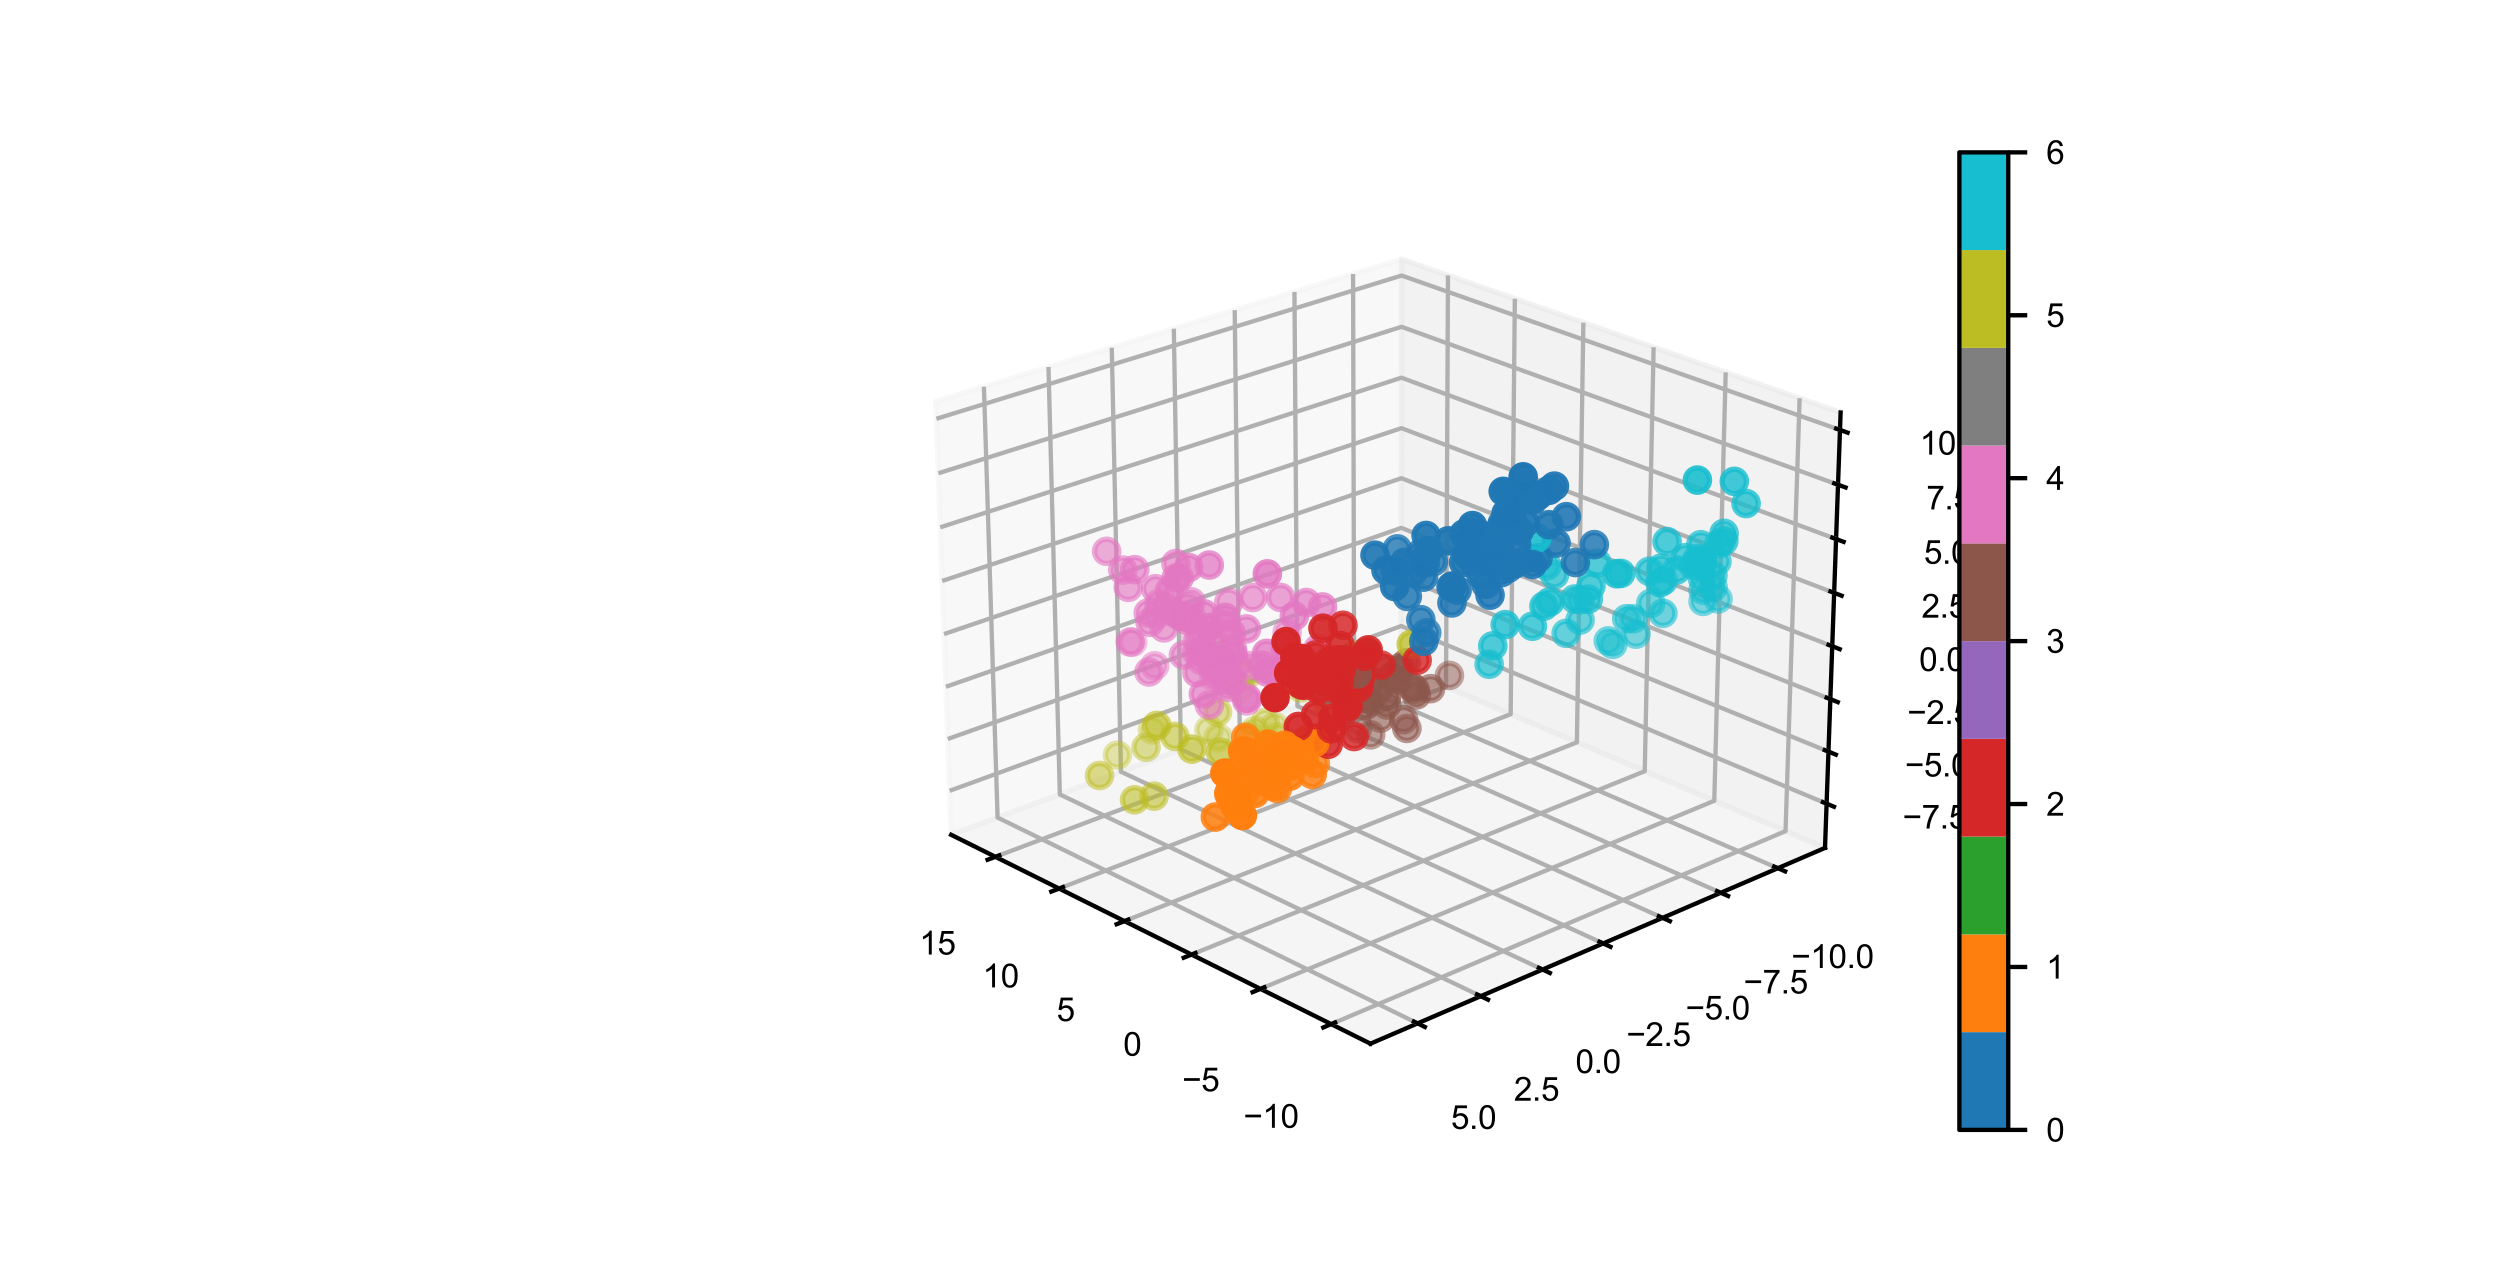 <?xml version="1.0" encoding="utf-8" standalone="no"?>
<!DOCTYPE svg PUBLIC "-//W3C//DTD SVG 1.1//EN"
  "http://www.w3.org/Graphics/SVG/1.1/DTD/svg11.dtd">
<svg xmlns:xlink="http://www.w3.org/1999/xlink" width="460.8pt" height="234pt" viewBox="0 0 460.8 234" xmlns="http://www.w3.org/2000/svg" version="1.1">
 <defs>
  <style type="text/css">*{stroke-linejoin: round; stroke-linecap: butt}</style>
 </defs>
 <g id="figure_1">
  <g id="patch_1">
   <path d="M 0 234 
L 460.8 234 
L 460.8 0 
L 0 0 
z
" style="fill: #ffffff"/>
  </g>
  <g id="patch_2">
   <path d="M 163.116 208.26 
L 343.296 208.26 
L 343.296 28.08 
L 163.116 28.08 
z
" style="fill: #ffffff"/>
  </g>
  <g id="pane3d_1">
   <g id="patch_3">
    <path d="M 258.254 123.049 
L 175.323 153.872 
L 172.479 73.978 
L 258.34 47.774 
" style="fill: #f2f2f2; opacity: 0.5; stroke: #f2f2f2; stroke-linejoin: miter"/>
   </g>
  </g>
  <g id="pane3d_2">
   <g id="patch_4">
    <path d="M 336.387 156.279 
L 258.254 123.049 
L 258.34 47.774 
L 339.262 76.03 
" style="fill: #e6e6e6; opacity: 0.5; stroke: #e6e6e6; stroke-linejoin: miter"/>
   </g>
  </g>
  <g id="pane3d_3">
   <g id="patch_5">
    <path d="M 336.387 156.279 
L 258.254 123.049 
L 175.323 153.872 
L 252.597 192.371 
" style="fill: #ececec; opacity: 0.5; stroke: #ececec; stroke-linejoin: miter"/>
   </g>
  </g>
  <g id="axis3d_1">
   <g id="line2d_1">
    <path d="M 175.323 153.872 
L 252.597 192.371 
" style="fill: none; stroke: #000000; stroke-width: 0.8; stroke-linecap: square"/>
   </g>
   <g id="Line3DCollection_1">
    <path d="M 245.361 188.766 
L 329.109 153.184 
L 331.706 73.392 
" style="fill: none; stroke: #b0b0b0; stroke-width: 0.8"/>
    <path d="M 232.32 182.269 
L 315.973 147.597 
L 318.078 68.633 
" style="fill: none; stroke: #b0b0b0; stroke-width: 0.8"/>
    <path d="M 219.624 175.944 
L 303.158 142.147 
L 304.795 63.995 
" style="fill: none; stroke: #b0b0b0; stroke-width: 0.8"/>
    <path d="M 207.257 169.782 
L 290.653 136.829 
L 291.845 59.473 
" style="fill: none; stroke: #b0b0b0; stroke-width: 0.8"/>
    <path d="M 195.208 163.779 
L 278.447 131.638 
L 279.214 55.063 
" style="fill: none; stroke: #b0b0b0; stroke-width: 0.8"/>
    <path d="M 183.465 157.929 
L 266.53 126.569 
L 266.891 50.76 
" style="fill: none; stroke: #b0b0b0; stroke-width: 0.8"/>
   </g>
   <g id="xtick_1">
    <g id="line2d_2">
     <path d="M 246.083 188.459 
L 243.913 189.381 
" style="fill: none; stroke: #000000; stroke-width: 0.8; stroke-linecap: square"/>
    </g>
    <g id="text_1">
     <!-- −10 -->
     <g transform="translate(229.189 207.871)scale(0.06 -0.06)">
      <defs>
       <path id="ArialMT-2212" d="M 3381 1997 
L 356 1997 
L 356 2522 
L 3381 2522 
L 3381 1997 
z
" transform="scale(0.016)"/>
       <path id="ArialMT-31" d="M 2384 0 
L 1822 0 
L 1822 3584 
Q 1619 3391 1289 3197 
Q 959 3003 697 2906 
L 697 3450 
Q 1169 3672 1522 3987 
Q 1875 4303 2022 4600 
L 2384 4600 
L 2384 0 
z
" transform="scale(0.016)"/>
       <path id="ArialMT-30" d="M 266 2259 
Q 266 3072 433 3567 
Q 600 4063 929 4331 
Q 1259 4600 1759 4600 
Q 2128 4600 2406 4451 
Q 2684 4303 2865 4023 
Q 3047 3744 3150 3342 
Q 3253 2941 3253 2259 
Q 3253 1453 3087 958 
Q 2922 463 2592 192 
Q 2263 -78 1759 -78 
Q 1097 -78 719 397 
Q 266 969 266 2259 
z
M 844 2259 
Q 844 1131 1108 757 
Q 1372 384 1759 384 
Q 2147 384 2411 759 
Q 2675 1134 2675 2259 
Q 2675 3391 2411 3762 
Q 2147 4134 1753 4134 
Q 1366 4134 1134 3806 
Q 844 3388 844 2259 
z
" transform="scale(0.016)"/>
      </defs>
      <use xlink:href="#ArialMT-2212"/>
      <use xlink:href="#ArialMT-31" x="58.398"/>
      <use xlink:href="#ArialMT-30" x="114.014"/>
     </g>
    </g>
   </g>
   <g id="xtick_2">
    <g id="line2d_3">
     <path d="M 233.041 181.971 
L 230.876 182.868 
" style="fill: none; stroke: #000000; stroke-width: 0.8; stroke-linecap: square"/>
    </g>
    <g id="text_2">
     <!-- −5 -->
     <g transform="translate(217.899 201.142)scale(0.06 -0.06)">
      <defs>
       <path id="ArialMT-35" d="M 266 1200 
L 856 1250 
Q 922 819 1161 601 
Q 1400 384 1738 384 
Q 2144 384 2425 690 
Q 2706 997 2706 1503 
Q 2706 1984 2436 2262 
Q 2166 2541 1728 2541 
Q 1456 2541 1237 2417 
Q 1019 2294 894 2097 
L 366 2166 
L 809 4519 
L 3088 4519 
L 3088 3981 
L 1259 3981 
L 1013 2750 
Q 1425 3038 1878 3038 
Q 2478 3038 2890 2622 
Q 3303 2206 3303 1553 
Q 3303 931 2941 478 
Q 2500 -78 1738 -78 
Q 1113 -78 717 272 
Q 322 622 266 1200 
z
" transform="scale(0.016)"/>
      </defs>
      <use xlink:href="#ArialMT-2212"/>
      <use xlink:href="#ArialMT-35" x="58.398"/>
     </g>
    </g>
   </g>
   <g id="xtick_3">
    <g id="line2d_4">
     <path d="M 220.343 175.653 
L 218.183 176.527 
" style="fill: none; stroke: #000000; stroke-width: 0.8; stroke-linecap: square"/>
    </g>
    <g id="text_3">
     <!-- 0 -->
     <g transform="translate(207.036 194.591)scale(0.06 -0.06)">
      <use xlink:href="#ArialMT-30"/>
     </g>
    </g>
   </g>
   <g id="xtick_4">
    <g id="line2d_5">
     <path d="M 207.975 169.499 
L 205.82 170.35 
" style="fill: none; stroke: #000000; stroke-width: 0.8; stroke-linecap: square"/>
    </g>
    <g id="text_4">
     <!-- 5 -->
     <g transform="translate(194.75 188.211)scale(0.06 -0.06)">
      <use xlink:href="#ArialMT-35"/>
     </g>
    </g>
   </g>
   <g id="xtick_5">
    <g id="line2d_6">
     <path d="M 195.924 163.503 
L 193.775 164.333 
" style="fill: none; stroke: #000000; stroke-width: 0.8; stroke-linecap: square"/>
    </g>
    <g id="text_5">
     <!-- 10 -->
     <g transform="translate(181.114 181.997)scale(0.06 -0.06)">
      <use xlink:href="#ArialMT-31"/>
      <use xlink:href="#ArialMT-30" x="55.615"/>
     </g>
    </g>
   </g>
   <g id="xtick_6">
    <g id="line2d_7">
     <path d="M 184.178 157.659 
L 182.036 158.468 
" style="fill: none; stroke: #000000; stroke-width: 0.8; stroke-linecap: square"/>
    </g>
    <g id="text_6">
     <!-- 15 -->
     <g transform="translate(169.451 175.94)scale(0.06 -0.06)">
      <use xlink:href="#ArialMT-31"/>
      <use xlink:href="#ArialMT-35" x="55.615"/>
     </g>
    </g>
   </g>
  </g>
  <g id="axis3d_2">
   <g id="line2d_8">
    <path d="M 336.387 156.279 
L 252.597 192.371 
" style="fill: none; stroke: #000000; stroke-width: 0.8; stroke-linecap: square"/>
   </g>
   <g id="Line3DCollection_2">
    <path d="M 249.399 50.503 
L 249.6 126.266 
L 327.688 160.026 
" style="fill: none; stroke: #b0b0b0; stroke-width: 0.8"/>
    <path d="M 238.595 53.8 
L 239.148 130.151 
L 317.169 164.557 
" style="fill: none; stroke: #b0b0b0; stroke-width: 0.8"/>
    <path d="M 227.585 57.161 
L 228.502 134.107 
L 306.439 169.179 
" style="fill: none; stroke: #b0b0b0; stroke-width: 0.8"/>
    <path d="M 216.362 60.586 
L 217.658 138.137 
L 295.492 173.894 
" style="fill: none; stroke: #b0b0b0; stroke-width: 0.8"/>
    <path d="M 204.92 64.078 
L 206.61 142.244 
L 284.322 178.706 
" style="fill: none; stroke: #b0b0b0; stroke-width: 0.8"/>
    <path d="M 193.253 67.638 
L 195.351 146.428 
L 272.922 183.616 
" style="fill: none; stroke: #b0b0b0; stroke-width: 0.8"/>
    <path d="M 181.354 71.27 
L 183.876 150.693 
L 261.284 188.629 
" style="fill: none; stroke: #b0b0b0; stroke-width: 0.8"/>
   </g>
   <g id="xtick_7">
    <g id="line2d_9">
     <path d="M 327.014 159.734 
L 329.039 160.61 
" style="fill: none; stroke: #000000; stroke-width: 0.8; stroke-linecap: square"/>
    </g>
    <g id="text_7">
     <!-- −10.0 -->
     <g transform="translate(330.179 178.423)scale(0.06 -0.06)">
      <defs>
       <path id="ArialMT-2e" d="M 581 0 
L 581 641 
L 1222 641 
L 1222 0 
L 581 0 
z
" transform="scale(0.016)"/>
      </defs>
      <use xlink:href="#ArialMT-2212"/>
      <use xlink:href="#ArialMT-31" x="58.398"/>
      <use xlink:href="#ArialMT-30" x="114.014"/>
      <use xlink:href="#ArialMT-2e" x="169.629"/>
      <use xlink:href="#ArialMT-30" x="197.412"/>
     </g>
    </g>
   </g>
   <g id="xtick_8">
    <g id="line2d_10">
     <path d="M 316.495 164.26 
L 318.519 165.153 
" style="fill: none; stroke: #000000; stroke-width: 0.8; stroke-linecap: square"/>
    </g>
    <g id="text_8">
     <!-- −7.5 -->
     <g transform="translate(321.369 183.12)scale(0.06 -0.06)">
      <defs>
       <path id="ArialMT-37" d="M 303 3981 
L 303 4522 
L 3269 4522 
L 3269 4084 
Q 2831 3619 2401 2847 
Q 1972 2075 1738 1259 
Q 1569 684 1522 0 
L 944 0 
Q 953 541 1156 1306 
Q 1359 2072 1739 2783 
Q 2119 3494 2547 3981 
L 303 3981 
z
" transform="scale(0.016)"/>
      </defs>
      <use xlink:href="#ArialMT-2212"/>
      <use xlink:href="#ArialMT-37" x="58.398"/>
      <use xlink:href="#ArialMT-2e" x="114.014"/>
      <use xlink:href="#ArialMT-35" x="141.797"/>
     </g>
    </g>
   </g>
   <g id="xtick_9">
    <g id="line2d_11">
     <path d="M 305.765 168.876 
L 307.789 169.787 
" style="fill: none; stroke: #000000; stroke-width: 0.8; stroke-linecap: square"/>
    </g>
    <g id="text_9">
     <!-- −5.0 -->
     <g transform="translate(310.68 187.912)scale(0.06 -0.06)">
      <use xlink:href="#ArialMT-2212"/>
      <use xlink:href="#ArialMT-35" x="58.398"/>
      <use xlink:href="#ArialMT-2e" x="114.014"/>
      <use xlink:href="#ArialMT-30" x="141.797"/>
     </g>
    </g>
   </g>
   <g id="xtick_10">
    <g id="line2d_12">
     <path d="M 294.819 173.585 
L 296.841 174.514 
" style="fill: none; stroke: #000000; stroke-width: 0.8; stroke-linecap: square"/>
    </g>
    <g id="text_10">
     <!-- −2.5 -->
     <g transform="translate(299.774 192.801)scale(0.06 -0.06)">
      <defs>
       <path id="ArialMT-32" d="M 3222 541 
L 3222 0 
L 194 0 
Q 188 203 259 391 
Q 375 700 629 1000 
Q 884 1300 1366 1694 
Q 2113 2306 2375 2664 
Q 2638 3022 2638 3341 
Q 2638 3675 2398 3904 
Q 2159 4134 1775 4134 
Q 1369 4134 1125 3890 
Q 881 3647 878 3216 
L 300 3275 
Q 359 3922 746 4261 
Q 1134 4600 1788 4600 
Q 2447 4600 2831 4234 
Q 3216 3869 3216 3328 
Q 3216 3053 3103 2787 
Q 2991 2522 2730 2228 
Q 2469 1934 1863 1422 
Q 1356 997 1212 845 
Q 1069 694 975 541 
L 3222 541 
z
" transform="scale(0.016)"/>
      </defs>
      <use xlink:href="#ArialMT-2212"/>
      <use xlink:href="#ArialMT-32" x="58.398"/>
      <use xlink:href="#ArialMT-2e" x="114.014"/>
      <use xlink:href="#ArialMT-35" x="141.797"/>
     </g>
    </g>
   </g>
   <g id="xtick_11">
    <g id="line2d_13">
     <path d="M 283.649 178.39 
L 285.67 179.338 
" style="fill: none; stroke: #000000; stroke-width: 0.8; stroke-linecap: square"/>
    </g>
    <g id="text_11">
     <!-- 0.0 -->
     <g transform="translate(290.397 197.79)scale(0.06 -0.06)">
      <use xlink:href="#ArialMT-30"/>
      <use xlink:href="#ArialMT-2e" x="55.615"/>
      <use xlink:href="#ArialMT-30" x="83.398"/>
     </g>
    </g>
   </g>
   <g id="xtick_12">
    <g id="line2d_14">
     <path d="M 272.25 183.294 
L 274.269 184.262 
" style="fill: none; stroke: #000000; stroke-width: 0.8; stroke-linecap: square"/>
    </g>
    <g id="text_12">
     <!-- 2.5 -->
     <g transform="translate(279.036 202.882)scale(0.06 -0.06)">
      <use xlink:href="#ArialMT-32"/>
      <use xlink:href="#ArialMT-2e" x="55.615"/>
      <use xlink:href="#ArialMT-35" x="83.398"/>
     </g>
    </g>
   </g>
   <g id="xtick_13">
    <g id="line2d_15">
     <path d="M 260.613 188.3 
L 262.629 189.289 
" style="fill: none; stroke: #000000; stroke-width: 0.8; stroke-linecap: square"/>
    </g>
    <g id="text_13">
     <!-- 5.0 -->
     <g transform="translate(267.438 208.082)scale(0.06 -0.06)">
      <use xlink:href="#ArialMT-35"/>
      <use xlink:href="#ArialMT-2e" x="55.615"/>
      <use xlink:href="#ArialMT-30" x="83.398"/>
     </g>
    </g>
   </g>
  </g>
  <g id="axis3d_3">
   <g id="line2d_16">
    <path d="M 336.387 156.279 
L 339.262 76.03 
" style="fill: none; stroke: #000000; stroke-width: 0.8; stroke-linecap: square"/>
   </g>
   <g id="Line3DCollection_3">
    <path d="M 336.679 148.131 
L 258.263 115.388 
L 175.034 145.758 
" style="fill: none; stroke: #b0b0b0; stroke-width: 0.8"/>
    <path d="M 337.022 138.541 
L 258.273 106.377 
L 174.694 136.21 
" style="fill: none; stroke: #b0b0b0; stroke-width: 0.8"/>
    <path d="M 337.369 128.869 
L 258.284 97.295 
L 174.351 126.58 
" style="fill: none; stroke: #b0b0b0; stroke-width: 0.8"/>
    <path d="M 337.718 119.115 
L 258.294 88.14 
L 174.006 116.869 
" style="fill: none; stroke: #b0b0b0; stroke-width: 0.8"/>
    <path d="M 338.071 109.277 
L 258.305 78.913 
L 173.657 107.075 
" style="fill: none; stroke: #b0b0b0; stroke-width: 0.8"/>
    <path d="M 338.426 99.354 
L 258.315 69.613 
L 173.305 97.197 
" style="fill: none; stroke: #b0b0b0; stroke-width: 0.8"/>
    <path d="M 338.785 89.346 
L 258.326 60.238 
L 172.951 87.233 
" style="fill: none; stroke: #b0b0b0; stroke-width: 0.8"/>
    <path d="M 339.146 79.25 
L 258.337 50.787 
L 172.593 77.184 
" style="fill: none; stroke: #b0b0b0; stroke-width: 0.8"/>
   </g>
   <g id="xtick_14">
    <g id="line2d_17">
     <path d="M 336.002 147.848 
L 338.035 148.697 
" style="fill: none; stroke: #000000; stroke-width: 0.8; stroke-linecap: square"/>
    </g>
    <g id="text_14">
     <!-- −7.5 -->
     <g transform="translate(350.684 152.718)scale(0.06 -0.06)">
      <use xlink:href="#ArialMT-2212"/>
      <use xlink:href="#ArialMT-37" x="58.398"/>
      <use xlink:href="#ArialMT-2e" x="114.014"/>
      <use xlink:href="#ArialMT-35" x="141.797"/>
     </g>
    </g>
   </g>
   <g id="xtick_15">
    <g id="line2d_18">
     <path d="M 336.343 138.263 
L 338.384 139.097 
" style="fill: none; stroke: #000000; stroke-width: 0.8; stroke-linecap: square"/>
    </g>
    <g id="text_15">
     <!-- −5.0 -->
     <g transform="translate(351.113 143.123)scale(0.06 -0.06)">
      <use xlink:href="#ArialMT-2212"/>
      <use xlink:href="#ArialMT-35" x="58.398"/>
      <use xlink:href="#ArialMT-2e" x="114.014"/>
      <use xlink:href="#ArialMT-30" x="141.797"/>
     </g>
    </g>
   </g>
   <g id="xtick_16">
    <g id="line2d_19">
     <path d="M 336.686 128.597 
L 338.737 129.416 
" style="fill: none; stroke: #000000; stroke-width: 0.8; stroke-linecap: square"/>
    </g>
    <g id="text_16">
     <!-- −2.5 -->
     <g transform="translate(351.545 133.446)scale(0.06 -0.06)">
      <use xlink:href="#ArialMT-2212"/>
      <use xlink:href="#ArialMT-32" x="58.398"/>
      <use xlink:href="#ArialMT-2e" x="114.014"/>
      <use xlink:href="#ArialMT-35" x="141.797"/>
     </g>
    </g>
   </g>
   <g id="xtick_17">
    <g id="line2d_20">
     <path d="M 337.032 118.848 
L 339.093 119.651 
" style="fill: none; stroke: #000000; stroke-width: 0.8; stroke-linecap: square"/>
    </g>
    <g id="text_17">
     <!-- 0.0 -->
     <g transform="translate(353.732 123.687)scale(0.06 -0.06)">
      <use xlink:href="#ArialMT-30"/>
      <use xlink:href="#ArialMT-2e" x="55.615"/>
      <use xlink:href="#ArialMT-30" x="83.398"/>
     </g>
    </g>
   </g>
   <g id="xtick_18">
    <g id="line2d_21">
     <path d="M 337.382 109.015 
L 339.452 109.803 
" style="fill: none; stroke: #000000; stroke-width: 0.8; stroke-linecap: square"/>
    </g>
    <g id="text_18">
     <!-- 2.5 -->
     <g transform="translate(354.172 113.843)scale(0.06 -0.06)">
      <use xlink:href="#ArialMT-32"/>
      <use xlink:href="#ArialMT-2e" x="55.615"/>
      <use xlink:href="#ArialMT-35" x="83.398"/>
     </g>
    </g>
   </g>
   <g id="xtick_19">
    <g id="line2d_22">
     <path d="M 337.734 99.097 
L 339.814 99.87 
" style="fill: none; stroke: #000000; stroke-width: 0.8; stroke-linecap: square"/>
    </g>
    <g id="text_19">
     <!-- 5.0 -->
     <g transform="translate(354.615 103.915)scale(0.06 -0.06)">
      <use xlink:href="#ArialMT-35"/>
      <use xlink:href="#ArialMT-2e" x="55.615"/>
      <use xlink:href="#ArialMT-30" x="83.398"/>
     </g>
    </g>
   </g>
   <g id="xtick_20">
    <g id="line2d_23">
     <path d="M 338.089 89.094 
L 340.179 89.85 
" style="fill: none; stroke: #000000; stroke-width: 0.8; stroke-linecap: square"/>
    </g>
    <g id="text_20">
     <!-- 7.5 -->
     <g transform="translate(355.062 93.901)scale(0.06 -0.06)">
      <use xlink:href="#ArialMT-37"/>
      <use xlink:href="#ArialMT-2e" x="55.615"/>
      <use xlink:href="#ArialMT-35" x="83.398"/>
     </g>
    </g>
   </g>
   <g id="xtick_21">
    <g id="line2d_24">
     <path d="M 338.448 79.004 
L 340.547 79.743 
" style="fill: none; stroke: #000000; stroke-width: 0.8; stroke-linecap: square"/>
    </g>
    <g id="text_21">
     <!-- 10.0 -->
     <g transform="translate(353.845 83.799)scale(0.06 -0.06)">
      <use xlink:href="#ArialMT-31"/>
      <use xlink:href="#ArialMT-30" x="55.615"/>
      <use xlink:href="#ArialMT-2e" x="111.23"/>
      <use xlink:href="#ArialMT-30" x="139.014"/>
     </g>
    </g>
   </g>
  </g>
  <g id="axes_1">
   <g id="Path3DCollection_1">
    <defs>
     <path id="C0_0_660e00c691" d="M 0 2.236 
C 0.593 2.236 1.162 2 1.581 1.581 
C 2 1.162 2.236 0.593 2.236 -0 
C 2.236 -0.593 2 -1.162 1.581 -1.581 
C 1.162 -2 0.593 -2.236 0 -2.236 
C -0.593 -2.236 -1.162 -2 -1.581 -1.581 
C -2 -1.162 -2.236 -0.593 -2.236 0 
C -2.236 0.593 -2 1.162 -1.581 1.581 
C -1.162 2 -0.593 2.236 0 2.236 
z
"/>
    </defs>
    <g clip-path="url(#p8bfdd347b2)">
     <use xlink:href="#C0_0_660e00c691" x="241.023" y="136.973" style="fill: #bcbd22; fill-opacity: 0.3; stroke: #bcbd22; stroke-opacity: 0.3"/>
    </g>
    <g clip-path="url(#p8bfdd347b2)">
     <use xlink:href="#C0_0_660e00c691" x="212.404" y="134.555" style="fill: #bcbd22; fill-opacity: 0.345; stroke: #bcbd22; stroke-opacity: 0.345"/>
    </g>
    <g clip-path="url(#p8bfdd347b2)">
     <use xlink:href="#C0_0_660e00c691" x="224.509" y="135.965" style="fill: #bcbd22; fill-opacity: 0.355; stroke: #bcbd22; stroke-opacity: 0.355"/>
    </g>
    <g clip-path="url(#p8bfdd347b2)">
     <use xlink:href="#C0_0_660e00c691" x="230.223" y="135.582" style="fill: #bcbd22; fill-opacity: 0.355; stroke: #bcbd22; stroke-opacity: 0.355"/>
    </g>
    <g clip-path="url(#p8bfdd347b2)">
     <use xlink:href="#C0_0_660e00c691" x="232.104" y="139.146" style="fill: #bcbd22; fill-opacity: 0.36; stroke: #bcbd22; stroke-opacity: 0.36"/>
    </g>
    <g clip-path="url(#p8bfdd347b2)">
     <use xlink:href="#C0_0_660e00c691" x="235.485" y="135.829" style="fill: #bcbd22; fill-opacity: 0.373; stroke: #bcbd22; stroke-opacity: 0.373"/>
    </g>
    <g clip-path="url(#p8bfdd347b2)">
     <use xlink:href="#C0_0_660e00c691" x="234.974" y="133.911" style="fill: #bcbd22; fill-opacity: 0.373; stroke: #bcbd22; stroke-opacity: 0.373"/>
    </g>
    <g clip-path="url(#p8bfdd347b2)">
     <use xlink:href="#C0_0_660e00c691" x="222.829" y="134.516" style="fill: #bcbd22; fill-opacity: 0.376; stroke: #bcbd22; stroke-opacity: 0.376"/>
    </g>
    <g clip-path="url(#p8bfdd347b2)">
     <use xlink:href="#C0_0_660e00c691" x="220.705" y="118.308" style="fill: #e377c2; fill-opacity: 0.377; stroke: #e377c2; stroke-opacity: 0.377"/>
    </g>
    <g clip-path="url(#p8bfdd347b2)">
     <use xlink:href="#C0_0_660e00c691" x="205.983" y="139.181" style="fill: #bcbd22; fill-opacity: 0.382; stroke: #bcbd22; stroke-opacity: 0.382"/>
    </g>
    <g clip-path="url(#p8bfdd347b2)">
     <use xlink:href="#C0_0_660e00c691" x="220.418" y="117.595" style="fill: #e377c2; fill-opacity: 0.386; stroke: #e377c2; stroke-opacity: 0.386"/>
    </g>
    <g clip-path="url(#p8bfdd347b2)">
     <use xlink:href="#C0_0_660e00c691" x="231.312" y="134.649" style="fill: #bcbd22; fill-opacity: 0.387; stroke: #bcbd22; stroke-opacity: 0.387"/>
    </g>
    <g clip-path="url(#p8bfdd347b2)">
     <use xlink:href="#C0_0_660e00c691" x="238.206" y="137.105" style="fill: #bcbd22; fill-opacity: 0.397; stroke: #bcbd22; stroke-opacity: 0.397"/>
    </g>
    <g clip-path="url(#p8bfdd347b2)">
     <use xlink:href="#C0_0_660e00c691" x="223.439" y="117.561" style="fill: #e377c2; fill-opacity: 0.397; stroke: #e377c2; stroke-opacity: 0.397"/>
    </g>
    <g clip-path="url(#p8bfdd347b2)">
     <use xlink:href="#C0_0_660e00c691" x="228.588" y="126.912" style="fill: #bcbd22; fill-opacity: 0.413; stroke: #bcbd22; stroke-opacity: 0.413"/>
    </g>
    <g clip-path="url(#p8bfdd347b2)">
     <use xlink:href="#C0_0_660e00c691" x="208.788" y="118.375" style="fill: #e377c2; fill-opacity: 0.415; stroke: #e377c2; stroke-opacity: 0.415"/>
    </g>
    <g clip-path="url(#p8bfdd347b2)">
     <use xlink:href="#C0_0_660e00c691" x="233.294" y="143.809" style="fill: #bcbd22; fill-opacity: 0.42; stroke: #bcbd22; stroke-opacity: 0.42"/>
    </g>
    <g clip-path="url(#p8bfdd347b2)">
     <use xlink:href="#C0_0_660e00c691" x="233.19" y="133.17" style="fill: #bcbd22; fill-opacity: 0.42; stroke: #bcbd22; stroke-opacity: 0.42"/>
    </g>
    <g clip-path="url(#p8bfdd347b2)">
     <use xlink:href="#C0_0_660e00c691" x="233.777" y="138.434" style="fill: #bcbd22; fill-opacity: 0.426; stroke: #bcbd22; stroke-opacity: 0.426"/>
    </g>
    <g clip-path="url(#p8bfdd347b2)">
     <use xlink:href="#C0_0_660e00c691" x="239.735" y="126.809" style="fill: #bcbd22; fill-opacity: 0.457; stroke: #bcbd22; stroke-opacity: 0.457"/>
    </g>
    <g clip-path="url(#p8bfdd347b2)">
     <use xlink:href="#C0_0_660e00c691" x="227.384" y="121.426" style="fill: #e377c2; fill-opacity: 0.462; stroke: #e377c2; stroke-opacity: 0.462"/>
    </g>
    <g clip-path="url(#p8bfdd347b2)">
     <use xlink:href="#C0_0_660e00c691" x="229.795" y="124.409" style="fill: #bcbd22; fill-opacity: 0.465; stroke: #bcbd22; stroke-opacity: 0.465"/>
    </g>
    <g clip-path="url(#p8bfdd347b2)">
     <use xlink:href="#C0_0_660e00c691" x="211.238" y="137.74" style="fill: #bcbd22; fill-opacity: 0.47; stroke: #bcbd22; stroke-opacity: 0.47"/>
    </g>
    <g clip-path="url(#p8bfdd347b2)">
     <use xlink:href="#C0_0_660e00c691" x="223.725" y="124.789" style="fill: #e377c2; fill-opacity: 0.47; stroke: #e377c2; stroke-opacity: 0.47"/>
    </g>
    <g clip-path="url(#p8bfdd347b2)">
     <use xlink:href="#C0_0_660e00c691" x="250.357" y="123.188" style="fill: #bcbd22; fill-opacity: 0.472; stroke: #bcbd22; stroke-opacity: 0.472"/>
    </g>
    <g clip-path="url(#p8bfdd347b2)">
     <use xlink:href="#C0_0_660e00c691" x="224.408" y="131.251" style="fill: #bcbd22; fill-opacity: 0.475; stroke: #bcbd22; stroke-opacity: 0.475"/>
    </g>
    <g clip-path="url(#p8bfdd347b2)">
     <use xlink:href="#C0_0_660e00c691" x="244.706" y="130.073" style="fill: #bcbd22; fill-opacity: 0.496; stroke: #bcbd22; stroke-opacity: 0.496"/>
    </g>
    <g clip-path="url(#p8bfdd347b2)">
     <use xlink:href="#C0_0_660e00c691" x="212.842" y="122.715" style="fill: #e377c2; fill-opacity: 0.502; stroke: #e377c2; stroke-opacity: 0.502"/>
    </g>
    <g clip-path="url(#p8bfdd347b2)">
     <use xlink:href="#C0_0_660e00c691" x="233.915" y="141.436" style="fill: #bcbd22; fill-opacity: 0.502; stroke: #bcbd22; stroke-opacity: 0.502"/>
    </g>
    <g clip-path="url(#p8bfdd347b2)">
     <use xlink:href="#C0_0_660e00c691" x="267.161" y="124.491" style="fill: #8c564b; fill-opacity: 0.506; stroke: #8c564b; stroke-opacity: 0.506"/>
    </g>
    <g clip-path="url(#p8bfdd347b2)">
     <use xlink:href="#C0_0_660e00c691" x="213.24" y="113.32" style="fill: #e377c2; fill-opacity: 0.522; stroke: #e377c2; stroke-opacity: 0.522"/>
    </g>
    <g clip-path="url(#p8bfdd347b2)">
     <use xlink:href="#C0_0_660e00c691" x="224.953" y="124.019" style="fill: #e377c2; fill-opacity: 0.522; stroke: #e377c2; stroke-opacity: 0.522"/>
    </g>
    <g clip-path="url(#p8bfdd347b2)">
     <use xlink:href="#C0_0_660e00c691" x="202.666" y="142.94" style="fill: #bcbd22; fill-opacity: 0.526; stroke: #bcbd22; stroke-opacity: 0.526"/>
    </g>
    <g clip-path="url(#p8bfdd347b2)">
     <use xlink:href="#C0_0_660e00c691" x="224.57" y="123.909" style="fill: #e377c2; fill-opacity: 0.527; stroke: #e377c2; stroke-opacity: 0.527"/>
    </g>
    <g clip-path="url(#p8bfdd347b2)">
     <use xlink:href="#C0_0_660e00c691" x="237.254" y="116.552" style="fill: #e377c2; fill-opacity: 0.539; stroke: #e377c2; stroke-opacity: 0.539"/>
    </g>
    <g clip-path="url(#p8bfdd347b2)">
     <use xlink:href="#C0_0_660e00c691" x="316.671" y="110.399" style="fill: #17becf; fill-opacity: 0.541; stroke: #17becf; stroke-opacity: 0.541"/>
    </g>
    <g clip-path="url(#p8bfdd347b2)">
     <use xlink:href="#C0_0_660e00c691" x="222.334" y="120.701" style="fill: #e377c2; fill-opacity: 0.541; stroke: #e377c2; stroke-opacity: 0.541"/>
    </g>
    <g clip-path="url(#p8bfdd347b2)">
     <use xlink:href="#C0_0_660e00c691" x="250.208" y="134.31" style="fill: #8c564b; fill-opacity: 0.547; stroke: #8c564b; stroke-opacity: 0.547"/>
    </g>
    <g clip-path="url(#p8bfdd347b2)">
     <use xlink:href="#C0_0_660e00c691" x="212.718" y="146.755" style="fill: #bcbd22; fill-opacity: 0.548; stroke: #bcbd22; stroke-opacity: 0.548"/>
    </g>
    <g clip-path="url(#p8bfdd347b2)">
     <use xlink:href="#C0_0_660e00c691" x="236.763" y="141.643" style="fill: #bcbd22; fill-opacity: 0.552; stroke: #bcbd22; stroke-opacity: 0.552"/>
    </g>
    <g clip-path="url(#p8bfdd347b2)">
     <use xlink:href="#C0_0_660e00c691" x="252.634" y="135.45" style="fill: #8c564b; fill-opacity: 0.554; stroke: #8c564b; stroke-opacity: 0.554"/>
    </g>
    <g clip-path="url(#p8bfdd347b2)">
     <use xlink:href="#C0_0_660e00c691" x="217.602" y="113.579" style="fill: #e377c2; fill-opacity: 0.561; stroke: #e377c2; stroke-opacity: 0.561"/>
    </g>
    <g clip-path="url(#p8bfdd347b2)">
     <use xlink:href="#C0_0_660e00c691" x="216.57" y="135.743" style="fill: #bcbd22; fill-opacity: 0.564; stroke: #bcbd22; stroke-opacity: 0.564"/>
    </g>
    <g clip-path="url(#p8bfdd347b2)">
     <use xlink:href="#C0_0_660e00c691" x="301.551" y="116.891" style="fill: #17becf; fill-opacity: 0.564; stroke: #17becf; stroke-opacity: 0.564"/>
    </g>
    <g clip-path="url(#p8bfdd347b2)">
     <use xlink:href="#C0_0_660e00c691" x="313.914" y="110.854" style="fill: #17becf; fill-opacity: 0.565; stroke: #17becf; stroke-opacity: 0.565"/>
    </g>
    <g clip-path="url(#p8bfdd347b2)">
     <use xlink:href="#C0_0_660e00c691" x="230.297" y="122.69" style="fill: #e377c2; fill-opacity: 0.572; stroke: #e377c2; stroke-opacity: 0.572"/>
    </g>
    <g clip-path="url(#p8bfdd347b2)">
     <use xlink:href="#C0_0_660e00c691" x="260.139" y="126.552" style="fill: #8c564b; fill-opacity: 0.574; stroke: #8c564b; stroke-opacity: 0.574"/>
    </g>
    <g clip-path="url(#p8bfdd347b2)">
     <use xlink:href="#C0_0_660e00c691" x="213.64" y="111.234" style="fill: #e377c2; fill-opacity: 0.577; stroke: #e377c2; stroke-opacity: 0.577"/>
    </g>
    <g clip-path="url(#p8bfdd347b2)">
     <use xlink:href="#C0_0_660e00c691" x="220.576" y="120.311" style="fill: #e377c2; fill-opacity: 0.578; stroke: #e377c2; stroke-opacity: 0.578"/>
    </g>
    <g clip-path="url(#p8bfdd347b2)">
     <use xlink:href="#C0_0_660e00c691" x="209.121" y="147.42" style="fill: #bcbd22; fill-opacity: 0.578; stroke: #bcbd22; stroke-opacity: 0.578"/>
    </g>
    <g clip-path="url(#p8bfdd347b2)">
     <use xlink:href="#C0_0_660e00c691" x="217.194" y="113.388" style="fill: #e377c2; fill-opacity: 0.587; stroke: #e377c2; stroke-opacity: 0.587"/>
    </g>
    <g clip-path="url(#p8bfdd347b2)">
     <use xlink:href="#C0_0_660e00c691" x="296.44" y="118.13" style="fill: #17becf; fill-opacity: 0.588; stroke: #17becf; stroke-opacity: 0.588"/>
    </g>
    <g clip-path="url(#p8bfdd347b2)">
     <use xlink:href="#C0_0_660e00c691" x="301.043" y="114.056" style="fill: #17becf; fill-opacity: 0.589; stroke: #17becf; stroke-opacity: 0.589"/>
    </g>
    <g clip-path="url(#p8bfdd347b2)">
     <use xlink:href="#C0_0_660e00c691" x="297.267" y="118.779" style="fill: #17becf; fill-opacity: 0.589; stroke: #17becf; stroke-opacity: 0.589"/>
    </g>
    <g clip-path="url(#p8bfdd347b2)">
     <use xlink:href="#C0_0_660e00c691" x="258.729" y="132.641" style="fill: #8c564b; fill-opacity: 0.589; stroke: #8c564b; stroke-opacity: 0.589"/>
    </g>
    <g clip-path="url(#p8bfdd347b2)">
     <use xlink:href="#C0_0_660e00c691" x="221.385" y="121.716" style="fill: #e377c2; fill-opacity: 0.59; stroke: #e377c2; stroke-opacity: 0.59"/>
    </g>
    <g clip-path="url(#p8bfdd347b2)">
     <use xlink:href="#C0_0_660e00c691" x="313.906" y="108.757" style="fill: #17becf; fill-opacity: 0.591; stroke: #17becf; stroke-opacity: 0.591"/>
    </g>
    <g clip-path="url(#p8bfdd347b2)">
     <use xlink:href="#C0_0_660e00c691" x="203.972" y="101.623" style="fill: #e377c2; fill-opacity: 0.595; stroke: #e377c2; stroke-opacity: 0.595"/>
    </g>
    <g clip-path="url(#p8bfdd347b2)">
     <use xlink:href="#C0_0_660e00c691" x="221.16" y="116.936" style="fill: #e377c2; fill-opacity: 0.596; stroke: #e377c2; stroke-opacity: 0.596"/>
    </g>
    <g clip-path="url(#p8bfdd347b2)">
     <use xlink:href="#C0_0_660e00c691" x="254.444" y="132.369" style="fill: #8c564b; fill-opacity: 0.596; stroke: #8c564b; stroke-opacity: 0.596"/>
    </g>
    <g clip-path="url(#p8bfdd347b2)">
     <use xlink:href="#C0_0_660e00c691" x="256.372" y="124.722" style="fill: #8c564b; fill-opacity: 0.596; stroke: #8c564b; stroke-opacity: 0.596"/>
    </g>
    <g clip-path="url(#p8bfdd347b2)">
     <use xlink:href="#C0_0_660e00c691" x="315.752" y="108.256" style="fill: #17becf; fill-opacity: 0.596; stroke: #17becf; stroke-opacity: 0.596"/>
    </g>
    <g clip-path="url(#p8bfdd347b2)">
     <use xlink:href="#C0_0_660e00c691" x="219.555" y="110.934" style="fill: #e377c2; fill-opacity: 0.596; stroke: #e377c2; stroke-opacity: 0.596"/>
    </g>
    <g clip-path="url(#p8bfdd347b2)">
     <use xlink:href="#C0_0_660e00c691" x="218.941" y="111.773" style="fill: #e377c2; fill-opacity: 0.596; stroke: #e377c2; stroke-opacity: 0.596"/>
    </g>
    <g clip-path="url(#p8bfdd347b2)">
     <use xlink:href="#C0_0_660e00c691" x="221.918" y="116.939" style="fill: #e377c2; fill-opacity: 0.597; stroke: #e377c2; stroke-opacity: 0.597"/>
    </g>
    <g clip-path="url(#p8bfdd347b2)">
     <use xlink:href="#C0_0_660e00c691" x="227.177" y="119.651" style="fill: #e377c2; fill-opacity: 0.598; stroke: #e377c2; stroke-opacity: 0.598"/>
    </g>
    <g clip-path="url(#p8bfdd347b2)">
     <use xlink:href="#C0_0_660e00c691" x="223.586" y="123.292" style="fill: #e377c2; fill-opacity: 0.601; stroke: #e377c2; stroke-opacity: 0.601"/>
    </g>
    <g clip-path="url(#p8bfdd347b2)">
     <use xlink:href="#C0_0_660e00c691" x="306.504" y="113.05" style="fill: #17becf; fill-opacity: 0.602; stroke: #17becf; stroke-opacity: 0.602"/>
    </g>
    <g clip-path="url(#p8bfdd347b2)">
     <use xlink:href="#C0_0_660e00c691" x="218.746" y="113.725" style="fill: #e377c2; fill-opacity: 0.603; stroke: #e377c2; stroke-opacity: 0.603"/>
    </g>
    <g clip-path="url(#p8bfdd347b2)">
     <use xlink:href="#C0_0_660e00c691" x="229.816" y="129.181" style="fill: #e377c2; fill-opacity: 0.606; stroke: #e377c2; stroke-opacity: 0.606"/>
    </g>
    <g clip-path="url(#p8bfdd347b2)">
     <use xlink:href="#C0_0_660e00c691" x="215.113" y="111.647" style="fill: #e377c2; fill-opacity: 0.607; stroke: #e377c2; stroke-opacity: 0.607"/>
    </g>
    <g clip-path="url(#p8bfdd347b2)">
     <use xlink:href="#C0_0_660e00c691" x="218.129" y="120.732" style="fill: #e377c2; fill-opacity: 0.607; stroke: #e377c2; stroke-opacity: 0.607"/>
    </g>
    <g clip-path="url(#p8bfdd347b2)">
     <use xlink:href="#C0_0_660e00c691" x="255.602" y="129.934" style="fill: #8c564b; fill-opacity: 0.608; stroke: #8c564b; stroke-opacity: 0.608"/>
    </g>
    <g clip-path="url(#p8bfdd347b2)">
     <use xlink:href="#C0_0_660e00c691" x="304.275" y="111.21" style="fill: #17becf; fill-opacity: 0.609; stroke: #17becf; stroke-opacity: 0.609"/>
    </g>
    <g clip-path="url(#p8bfdd347b2)">
     <use xlink:href="#C0_0_660e00c691" x="259.251" y="122.166" style="fill: #8c564b; fill-opacity: 0.61; stroke: #8c564b; stroke-opacity: 0.61"/>
    </g>
    <g clip-path="url(#p8bfdd347b2)">
     <use xlink:href="#C0_0_660e00c691" x="213.214" y="133.714" style="fill: #bcbd22; fill-opacity: 0.61; stroke: #bcbd22; stroke-opacity: 0.61"/>
    </g>
    <g clip-path="url(#p8bfdd347b2)">
     <use xlink:href="#C0_0_660e00c691" x="208.333" y="118.34" style="fill: #e377c2; fill-opacity: 0.61; stroke: #e377c2; stroke-opacity: 0.61"/>
    </g>
    <g clip-path="url(#p8bfdd347b2)">
     <use xlink:href="#C0_0_660e00c691" x="211.78" y="123.863" style="fill: #e377c2; fill-opacity: 0.61; stroke: #e377c2; stroke-opacity: 0.61"/>
    </g>
    <g clip-path="url(#p8bfdd347b2)">
     <use xlink:href="#C0_0_660e00c691" x="259.317" y="134.261" style="fill: #8c564b; fill-opacity: 0.612; stroke: #8c564b; stroke-opacity: 0.612"/>
    </g>
    <g clip-path="url(#p8bfdd347b2)">
     <use xlink:href="#C0_0_660e00c691" x="263.691" y="126.933" style="fill: #8c564b; fill-opacity: 0.614; stroke: #8c564b; stroke-opacity: 0.614"/>
    </g>
    <g clip-path="url(#p8bfdd347b2)">
     <use xlink:href="#C0_0_660e00c691" x="299.838" y="114.035" style="fill: #17becf; fill-opacity: 0.616; stroke: #17becf; stroke-opacity: 0.616"/>
    </g>
    <g clip-path="url(#p8bfdd347b2)">
     <use xlink:href="#C0_0_660e00c691" x="222.913" y="129.953" style="fill: #e377c2; fill-opacity: 0.617; stroke: #e377c2; stroke-opacity: 0.617"/>
    </g>
    <g clip-path="url(#p8bfdd347b2)">
     <use xlink:href="#C0_0_660e00c691" x="249.758" y="120.788" style="fill: #bcbd22; fill-opacity: 0.62; stroke: #bcbd22; stroke-opacity: 0.62"/>
    </g>
    <g clip-path="url(#p8bfdd347b2)">
     <use xlink:href="#C0_0_660e00c691" x="226.49" y="110.998" style="fill: #e377c2; fill-opacity: 0.62; stroke: #e377c2; stroke-opacity: 0.62"/>
    </g>
    <g clip-path="url(#p8bfdd347b2)">
     <use xlink:href="#C0_0_660e00c691" x="207.961" y="108.268" style="fill: #e377c2; fill-opacity: 0.622; stroke: #e377c2; stroke-opacity: 0.622"/>
    </g>
    <g clip-path="url(#p8bfdd347b2)">
     <use xlink:href="#C0_0_660e00c691" x="206.955" y="105.072" style="fill: #e377c2; fill-opacity: 0.625; stroke: #e377c2; stroke-opacity: 0.625"/>
    </g>
    <g clip-path="url(#p8bfdd347b2)">
     <use xlink:href="#C0_0_660e00c691" x="255.451" y="123.311" style="fill: #8c564b; fill-opacity: 0.628; stroke: #8c564b; stroke-opacity: 0.628"/>
    </g>
    <g clip-path="url(#p8bfdd347b2)">
     <use xlink:href="#C0_0_660e00c691" x="219.718" y="113.934" style="fill: #e377c2; fill-opacity: 0.628; stroke: #e377c2; stroke-opacity: 0.628"/>
    </g>
    <g clip-path="url(#p8bfdd347b2)">
     <use xlink:href="#C0_0_660e00c691" x="219.689" y="138.077" style="fill: #bcbd22; fill-opacity: 0.631; stroke: #bcbd22; stroke-opacity: 0.631"/>
    </g>
    <g clip-path="url(#p8bfdd347b2)">
     <use xlink:href="#C0_0_660e00c691" x="223.162" y="120.56" style="fill: #e377c2; fill-opacity: 0.633; stroke: #e377c2; stroke-opacity: 0.633"/>
    </g>
    <g clip-path="url(#p8bfdd347b2)">
     <use xlink:href="#C0_0_660e00c691" x="224.965" y="138.617" style="fill: #bcbd22; fill-opacity: 0.634; stroke: #bcbd22; stroke-opacity: 0.634"/>
    </g>
    <g clip-path="url(#p8bfdd347b2)">
     <use xlink:href="#C0_0_660e00c691" x="291.237" y="114.286" style="fill: #17becf; fill-opacity: 0.634; stroke: #17becf; stroke-opacity: 0.634"/>
    </g>
    <g clip-path="url(#p8bfdd347b2)">
     <use xlink:href="#C0_0_660e00c691" x="236.394" y="139.636" style="fill: #bcbd22; fill-opacity: 0.636; stroke: #bcbd22; stroke-opacity: 0.636"/>
    </g>
    <g clip-path="url(#p8bfdd347b2)">
     <use xlink:href="#C0_0_660e00c691" x="226.33" y="125.833" style="fill: #e377c2; fill-opacity: 0.636; stroke: #e377c2; stroke-opacity: 0.636"/>
    </g>
    <g clip-path="url(#p8bfdd347b2)">
     <use xlink:href="#C0_0_660e00c691" x="212.999" y="108.515" style="fill: #e377c2; fill-opacity: 0.637; stroke: #e377c2; stroke-opacity: 0.637"/>
    </g>
    <g clip-path="url(#p8bfdd347b2)">
     <use xlink:href="#C0_0_660e00c691" x="257.603" y="125.261" style="fill: #8c564b; fill-opacity: 0.638; stroke: #8c564b; stroke-opacity: 0.638"/>
    </g>
    <g clip-path="url(#p8bfdd347b2)">
     <use xlink:href="#C0_0_660e00c691" x="214.538" y="115.733" style="fill: #e377c2; fill-opacity: 0.638; stroke: #e377c2; stroke-opacity: 0.638"/>
    </g>
    <g clip-path="url(#p8bfdd347b2)">
     <use xlink:href="#C0_0_660e00c691" x="251.972" y="127.877" style="fill: #8c564b; fill-opacity: 0.639; stroke: #8c564b; stroke-opacity: 0.639"/>
    </g>
    <g clip-path="url(#p8bfdd347b2)">
     <use xlink:href="#C0_0_660e00c691" x="221.35" y="120.066" style="fill: #e377c2; fill-opacity: 0.642; stroke: #e377c2; stroke-opacity: 0.642"/>
    </g>
    <g clip-path="url(#p8bfdd347b2)">
     <use xlink:href="#C0_0_660e00c691" x="226.463" y="126.695" style="fill: #e377c2; fill-opacity: 0.643; stroke: #e377c2; stroke-opacity: 0.643"/>
    </g>
    <g clip-path="url(#p8bfdd347b2)">
     <use xlink:href="#C0_0_660e00c691" x="256.384" y="125.087" style="fill: #8c564b; fill-opacity: 0.644; stroke: #8c564b; stroke-opacity: 0.644"/>
    </g>
    <g clip-path="url(#p8bfdd347b2)">
     <use xlink:href="#C0_0_660e00c691" x="250.717" y="124.155" style="fill: #8c564b; fill-opacity: 0.645; stroke: #8c564b; stroke-opacity: 0.645"/>
    </g>
    <g clip-path="url(#p8bfdd347b2)">
     <use xlink:href="#C0_0_660e00c691" x="261.071" y="128.084" style="fill: #8c564b; fill-opacity: 0.646; stroke: #8c564b; stroke-opacity: 0.646"/>
    </g>
    <g clip-path="url(#p8bfdd347b2)">
     <use xlink:href="#C0_0_660e00c691" x="288.676" y="116.734" style="fill: #17becf; fill-opacity: 0.648; stroke: #17becf; stroke-opacity: 0.648"/>
    </g>
    <g clip-path="url(#p8bfdd347b2)">
     <use xlink:href="#C0_0_660e00c691" x="211.636" y="112.987" style="fill: #e377c2; fill-opacity: 0.648; stroke: #e377c2; stroke-opacity: 0.648"/>
    </g>
    <g clip-path="url(#p8bfdd347b2)">
     <use xlink:href="#C0_0_660e00c691" x="230.928" y="110.136" style="fill: #e377c2; fill-opacity: 0.652; stroke: #e377c2; stroke-opacity: 0.652"/>
    </g>
    <g clip-path="url(#p8bfdd347b2)">
     <use xlink:href="#C0_0_660e00c691" x="216.164" y="112.786" style="fill: #e377c2; fill-opacity: 0.653; stroke: #e377c2; stroke-opacity: 0.653"/>
    </g>
    <g clip-path="url(#p8bfdd347b2)">
     <use xlink:href="#C0_0_660e00c691" x="251.735" y="130.016" style="fill: #8c564b; fill-opacity: 0.654; stroke: #8c564b; stroke-opacity: 0.654"/>
    </g>
    <g clip-path="url(#p8bfdd347b2)">
     <use xlink:href="#C0_0_660e00c691" x="216.746" y="103.87" style="fill: #e377c2; fill-opacity: 0.656; stroke: #e377c2; stroke-opacity: 0.656"/>
    </g>
    <g clip-path="url(#p8bfdd347b2)">
     <use xlink:href="#C0_0_660e00c691" x="244.211" y="127.626" style="fill: #8c564b; fill-opacity: 0.657; stroke: #8c564b; stroke-opacity: 0.657"/>
    </g>
    <g clip-path="url(#p8bfdd347b2)">
     <use xlink:href="#C0_0_660e00c691" x="313.78" y="106.57" style="fill: #17becf; fill-opacity: 0.657; stroke: #17becf; stroke-opacity: 0.657"/>
    </g>
    <g clip-path="url(#p8bfdd347b2)">
     <use xlink:href="#C0_0_660e00c691" x="209.15" y="105.002" style="fill: #e377c2; fill-opacity: 0.659; stroke: #e377c2; stroke-opacity: 0.659"/>
    </g>
    <g clip-path="url(#p8bfdd347b2)">
     <use xlink:href="#C0_0_660e00c691" x="306.591" y="107.04" style="fill: #17becf; fill-opacity: 0.66; stroke: #17becf; stroke-opacity: 0.66"/>
    </g>
    <g clip-path="url(#p8bfdd347b2)">
     <use xlink:href="#C0_0_660e00c691" x="291.279" y="110.543" style="fill: #17becf; fill-opacity: 0.662; stroke: #17becf; stroke-opacity: 0.662"/>
    </g>
    <g clip-path="url(#p8bfdd347b2)">
     <use xlink:href="#C0_0_660e00c691" x="315.73" y="106.054" style="fill: #17becf; fill-opacity: 0.664; stroke: #17becf; stroke-opacity: 0.664"/>
    </g>
    <g clip-path="url(#p8bfdd347b2)">
     <use xlink:href="#C0_0_660e00c691" x="242.934" y="119.569" style="fill: #e377c2; fill-opacity: 0.665; stroke: #e377c2; stroke-opacity: 0.665"/>
    </g>
    <g clip-path="url(#p8bfdd347b2)">
     <use xlink:href="#C0_0_660e00c691" x="258.203" y="122.997" style="fill: #8c564b; fill-opacity: 0.668; stroke: #8c564b; stroke-opacity: 0.668"/>
    </g>
    <g clip-path="url(#p8bfdd347b2)">
     <use xlink:href="#C0_0_660e00c691" x="253.988" y="127.381" style="fill: #8c564b; fill-opacity: 0.67; stroke: #8c564b; stroke-opacity: 0.67"/>
    </g>
    <g clip-path="url(#p8bfdd347b2)">
     <use xlink:href="#C0_0_660e00c691" x="211.988" y="114.692" style="fill: #e377c2; fill-opacity: 0.67; stroke: #e377c2; stroke-opacity: 0.67"/>
    </g>
    <g clip-path="url(#p8bfdd347b2)">
     <use xlink:href="#C0_0_660e00c691" x="285.152" y="104.307" style="fill: #17becf; fill-opacity: 0.672; stroke: #17becf; stroke-opacity: 0.672"/>
    </g>
    <g clip-path="url(#p8bfdd347b2)">
     <use xlink:href="#C0_0_660e00c691" x="316.466" y="103.485" style="fill: #17becf; fill-opacity: 0.673; stroke: #17becf; stroke-opacity: 0.673"/>
    </g>
    <g clip-path="url(#p8bfdd347b2)">
     <use xlink:href="#C0_0_660e00c691" x="236.018" y="110.123" style="fill: #e377c2; fill-opacity: 0.674; stroke: #e377c2; stroke-opacity: 0.674"/>
    </g>
    <g clip-path="url(#p8bfdd347b2)">
     <use xlink:href="#C0_0_660e00c691" x="229.746" y="115.921" style="fill: #e377c2; fill-opacity: 0.678; stroke: #e377c2; stroke-opacity: 0.678"/>
    </g>
    <g clip-path="url(#p8bfdd347b2)">
     <use xlink:href="#C0_0_660e00c691" x="312.882" y="102.944" style="fill: #17becf; fill-opacity: 0.678; stroke: #17becf; stroke-opacity: 0.678"/>
    </g>
    <g clip-path="url(#p8bfdd347b2)">
     <use xlink:href="#C0_0_660e00c691" x="257.899" y="123.518" style="fill: #8c564b; fill-opacity: 0.679; stroke: #8c564b; stroke-opacity: 0.679"/>
    </g>
    <g clip-path="url(#p8bfdd347b2)">
     <use xlink:href="#C0_0_660e00c691" x="215.529" y="108.916" style="fill: #e377c2; fill-opacity: 0.682; stroke: #e377c2; stroke-opacity: 0.682"/>
    </g>
    <g clip-path="url(#p8bfdd347b2)">
     <use xlink:href="#C0_0_660e00c691" x="236.897" y="119.665" style="fill: #e377c2; fill-opacity: 0.684; stroke: #e377c2; stroke-opacity: 0.684"/>
    </g>
    <g clip-path="url(#p8bfdd347b2)">
     <use xlink:href="#C0_0_660e00c691" x="226.97" y="116.76" style="fill: #e377c2; fill-opacity: 0.686; stroke: #e377c2; stroke-opacity: 0.686"/>
    </g>
    <g clip-path="url(#p8bfdd347b2)">
     <use xlink:href="#C0_0_660e00c691" x="221.812" y="127.935" style="fill: #e377c2; fill-opacity: 0.686; stroke: #e377c2; stroke-opacity: 0.686"/>
    </g>
    <g clip-path="url(#p8bfdd347b2)">
     <use xlink:href="#C0_0_660e00c691" x="252.202" y="128.855" style="fill: #8c564b; fill-opacity: 0.687; stroke: #8c564b; stroke-opacity: 0.687"/>
    </g>
    <g clip-path="url(#p8bfdd347b2)">
     <use xlink:href="#C0_0_660e00c691" x="218.593" y="114.262" style="fill: #e377c2; fill-opacity: 0.688; stroke: #e377c2; stroke-opacity: 0.688"/>
    </g>
    <g clip-path="url(#p8bfdd347b2)">
     <use xlink:href="#C0_0_660e00c691" x="304.013" y="105.295" style="fill: #17becf; fill-opacity: 0.689; stroke: #17becf; stroke-opacity: 0.689"/>
    </g>
    <g clip-path="url(#p8bfdd347b2)">
     <use xlink:href="#C0_0_660e00c691" x="220.627" y="123.994" style="fill: #e377c2; fill-opacity: 0.691; stroke: #e377c2; stroke-opacity: 0.691"/>
    </g>
    <g clip-path="url(#p8bfdd347b2)">
     <use xlink:href="#C0_0_660e00c691" x="274.479" y="122.433" style="fill: #17becf; fill-opacity: 0.697; stroke: #17becf; stroke-opacity: 0.697"/>
    </g>
    <g clip-path="url(#p8bfdd347b2)">
     <use xlink:href="#C0_0_660e00c691" x="310.642" y="102.803" style="fill: #17becf; fill-opacity: 0.701; stroke: #17becf; stroke-opacity: 0.701"/>
    </g>
    <g clip-path="url(#p8bfdd347b2)">
     <use xlink:href="#C0_0_660e00c691" x="240.778" y="111.059" style="fill: #e377c2; fill-opacity: 0.702; stroke: #e377c2; stroke-opacity: 0.702"/>
    </g>
    <g clip-path="url(#p8bfdd347b2)">
     <use xlink:href="#C0_0_660e00c691" x="313.49" y="100.409" style="fill: #17becf; fill-opacity: 0.702; stroke: #17becf; stroke-opacity: 0.702"/>
    </g>
    <g clip-path="url(#p8bfdd347b2)">
     <use xlink:href="#C0_0_660e00c691" x="227.229" y="120.472" style="fill: #e377c2; fill-opacity: 0.703; stroke: #e377c2; stroke-opacity: 0.703"/>
    </g>
    <g clip-path="url(#p8bfdd347b2)">
     <use xlink:href="#C0_0_660e00c691" x="286.521" y="105.926" style="fill: #17becf; fill-opacity: 0.707; stroke: #17becf; stroke-opacity: 0.707"/>
    </g>
    <g clip-path="url(#p8bfdd347b2)">
     <use xlink:href="#C0_0_660e00c691" x="290.263" y="110.402" style="fill: #17becf; fill-opacity: 0.708; stroke: #17becf; stroke-opacity: 0.708"/>
    </g>
    <g clip-path="url(#p8bfdd347b2)">
     <use xlink:href="#C0_0_660e00c691" x="305.972" y="107.404" style="fill: #17becf; fill-opacity: 0.709; stroke: #17becf; stroke-opacity: 0.709"/>
    </g>
    <g clip-path="url(#p8bfdd347b2)">
     <use xlink:href="#C0_0_660e00c691" x="255.613" y="128.302" style="fill: #8c564b; fill-opacity: 0.711; stroke: #8c564b; stroke-opacity: 0.711"/>
    </g>
    <g clip-path="url(#p8bfdd347b2)">
     <use xlink:href="#C0_0_660e00c691" x="312.108" y="104.185" style="fill: #17becf; fill-opacity: 0.713; stroke: #17becf; stroke-opacity: 0.713"/>
    </g>
    <g clip-path="url(#p8bfdd347b2)">
     <use xlink:href="#C0_0_660e00c691" x="316.807" y="100.286" style="fill: #17becf; fill-opacity: 0.714; stroke: #17becf; stroke-opacity: 0.714"/>
    </g>
    <g clip-path="url(#p8bfdd347b2)">
     <use xlink:href="#C0_0_660e00c691" x="221.912" y="113.138" style="fill: #e377c2; fill-opacity: 0.719; stroke: #e377c2; stroke-opacity: 0.719"/>
    </g>
    <g clip-path="url(#p8bfdd347b2)">
     <use xlink:href="#C0_0_660e00c691" x="252.021" y="120.298" style="fill: #8c564b; fill-opacity: 0.72; stroke: #8c564b; stroke-opacity: 0.72"/>
    </g>
    <g clip-path="url(#p8bfdd347b2)">
     <use xlink:href="#C0_0_660e00c691" x="249.805" y="125.689" style="fill: #8c564b; fill-opacity: 0.721; stroke: #8c564b; stroke-opacity: 0.721"/>
    </g>
    <g clip-path="url(#p8bfdd347b2)">
     <use xlink:href="#C0_0_660e00c691" x="317.774" y="98.305" style="fill: #17becf; fill-opacity: 0.723; stroke: #17becf; stroke-opacity: 0.723"/>
    </g>
    <g clip-path="url(#p8bfdd347b2)">
     <use xlink:href="#C0_0_660e00c691" x="249.283" y="128.375" style="fill: #8c564b; fill-opacity: 0.724; stroke: #8c564b; stroke-opacity: 0.724"/>
    </g>
    <g clip-path="url(#p8bfdd347b2)">
     <use xlink:href="#C0_0_660e00c691" x="313.828" y="103.203" style="fill: #17becf; fill-opacity: 0.725; stroke: #17becf; stroke-opacity: 0.725"/>
    </g>
    <g clip-path="url(#p8bfdd347b2)">
     <use xlink:href="#C0_0_660e00c691" x="313.851" y="103.523" style="fill: #17becf; fill-opacity: 0.725; stroke: #17becf; stroke-opacity: 0.725"/>
    </g>
    <g clip-path="url(#p8bfdd347b2)">
     <use xlink:href="#C0_0_660e00c691" x="260.127" y="118.75" style="fill: #bcbd22; fill-opacity: 0.726; stroke: #bcbd22; stroke-opacity: 0.726"/>
    </g>
    <g clip-path="url(#p8bfdd347b2)">
     <use xlink:href="#C0_0_660e00c691" x="313.29" y="104.299" style="fill: #17becf; fill-opacity: 0.726; stroke: #17becf; stroke-opacity: 0.726"/>
    </g>
    <g clip-path="url(#p8bfdd347b2)">
     <use xlink:href="#C0_0_660e00c691" x="225.671" y="115.244" style="fill: #e377c2; fill-opacity: 0.729; stroke: #e377c2; stroke-opacity: 0.729"/>
    </g>
    <g clip-path="url(#p8bfdd347b2)">
     <use xlink:href="#C0_0_660e00c691" x="217.355" y="106.512" style="fill: #e377c2; fill-opacity: 0.731; stroke: #e377c2; stroke-opacity: 0.731"/>
    </g>
    <g clip-path="url(#p8bfdd347b2)">
     <use xlink:href="#C0_0_660e00c691" x="228" y="122.537" style="fill: #e377c2; fill-opacity: 0.733; stroke: #e377c2; stroke-opacity: 0.733"/>
    </g>
    <g clip-path="url(#p8bfdd347b2)">
     <use xlink:href="#C0_0_660e00c691" x="219.114" y="104.611" style="fill: #e377c2; fill-opacity: 0.733; stroke: #e377c2; stroke-opacity: 0.733"/>
    </g>
    <g clip-path="url(#p8bfdd347b2)">
     <use xlink:href="#C0_0_660e00c691" x="306.176" y="104.734" style="fill: #17becf; fill-opacity: 0.734; stroke: #17becf; stroke-opacity: 0.734"/>
    </g>
    <g clip-path="url(#p8bfdd347b2)">
     <use xlink:href="#C0_0_660e00c691" x="317.739" y="99.693" style="fill: #17becf; fill-opacity: 0.735; stroke: #17becf; stroke-opacity: 0.735"/>
    </g>
    <g clip-path="url(#p8bfdd347b2)">
     <use xlink:href="#C0_0_660e00c691" x="227.13" y="125.434" style="fill: #e377c2; fill-opacity: 0.736; stroke: #e377c2; stroke-opacity: 0.736"/>
    </g>
    <g clip-path="url(#p8bfdd347b2)">
     <use xlink:href="#C0_0_660e00c691" x="294.373" y="103.807" style="fill: #17becf; fill-opacity: 0.737; stroke: #17becf; stroke-opacity: 0.737"/>
    </g>
    <g clip-path="url(#p8bfdd347b2)">
     <use xlink:href="#C0_0_660e00c691" x="216.797" y="106.561" style="fill: #e377c2; fill-opacity: 0.74; stroke: #e377c2; stroke-opacity: 0.74"/>
    </g>
    <g clip-path="url(#p8bfdd347b2)">
     <use xlink:href="#C0_0_660e00c691" x="292.749" y="110.432" style="fill: #17becf; fill-opacity: 0.743; stroke: #17becf; stroke-opacity: 0.743"/>
    </g>
    <g clip-path="url(#p8bfdd347b2)">
     <use xlink:href="#C0_0_660e00c691" x="262.975" y="116.611" style="fill: #1f77b4; fill-opacity: 0.744; stroke: #1f77b4; stroke-opacity: 0.744"/>
    </g>
    <g clip-path="url(#p8bfdd347b2)">
     <use xlink:href="#C0_0_660e00c691" x="260.802" y="127.06" style="fill: #8c564b; fill-opacity: 0.745; stroke: #8c564b; stroke-opacity: 0.745"/>
    </g>
    <g clip-path="url(#p8bfdd347b2)">
     <use xlink:href="#C0_0_660e00c691" x="222.894" y="104.144" style="fill: #e377c2; fill-opacity: 0.745; stroke: #e377c2; stroke-opacity: 0.745"/>
    </g>
    <g clip-path="url(#p8bfdd347b2)">
     <use xlink:href="#C0_0_660e00c691" x="282.457" y="115.43" style="fill: #17becf; fill-opacity: 0.746; stroke: #17becf; stroke-opacity: 0.746"/>
    </g>
    <g clip-path="url(#p8bfdd347b2)">
     <use xlink:href="#C0_0_660e00c691" x="309.003" y="105.049" style="fill: #17becf; fill-opacity: 0.746; stroke: #17becf; stroke-opacity: 0.746"/>
    </g>
    <g clip-path="url(#p8bfdd347b2)">
     <use xlink:href="#C0_0_660e00c691" x="243.761" y="111.878" style="fill: #e377c2; fill-opacity: 0.747; stroke: #e377c2; stroke-opacity: 0.747"/>
    </g>
    <g clip-path="url(#p8bfdd347b2)">
     <use xlink:href="#C0_0_660e00c691" x="307.277" y="99.826" style="fill: #17becf; fill-opacity: 0.747; stroke: #17becf; stroke-opacity: 0.747"/>
    </g>
    <g clip-path="url(#p8bfdd347b2)">
     <use xlink:href="#C0_0_660e00c691" x="275.147" y="119.052" style="fill: #17becf; fill-opacity: 0.749; stroke: #17becf; stroke-opacity: 0.749"/>
    </g>
    <g clip-path="url(#p8bfdd347b2)">
     <use xlink:href="#C0_0_660e00c691" x="293.237" y="108.021" style="fill: #17becf; fill-opacity: 0.75; stroke: #17becf; stroke-opacity: 0.75"/>
    </g>
    <g clip-path="url(#p8bfdd347b2)">
     <use xlink:href="#C0_0_660e00c691" x="238.575" y="113.547" style="fill: #e377c2; fill-opacity: 0.751; stroke: #e377c2; stroke-opacity: 0.751"/>
    </g>
    <g clip-path="url(#p8bfdd347b2)">
     <use xlink:href="#C0_0_660e00c691" x="232.662" y="122.602" style="fill: #e377c2; fill-opacity: 0.754; stroke: #e377c2; stroke-opacity: 0.754"/>
    </g>
    <g clip-path="url(#p8bfdd347b2)">
     <use xlink:href="#C0_0_660e00c691" x="233.544" y="123.875" style="fill: #e377c2; fill-opacity: 0.755; stroke: #e377c2; stroke-opacity: 0.755"/>
    </g>
    <g clip-path="url(#p8bfdd347b2)">
     <use xlink:href="#C0_0_660e00c691" x="298.735" y="105.689" style="fill: #17becf; fill-opacity: 0.764; stroke: #17becf; stroke-opacity: 0.764"/>
    </g>
    <g clip-path="url(#p8bfdd347b2)">
     <use xlink:href="#C0_0_660e00c691" x="242.443" y="140.759" style="fill: #ff7f0e; fill-opacity: 0.765; stroke: #ff7f0e; stroke-opacity: 0.765"/>
    </g>
    <g clip-path="url(#p8bfdd347b2)">
     <use xlink:href="#C0_0_660e00c691" x="251.642" y="128.842" style="fill: #8c564b; fill-opacity: 0.766; stroke: #8c564b; stroke-opacity: 0.766"/>
    </g>
    <g clip-path="url(#p8bfdd347b2)">
     <use xlink:href="#C0_0_660e00c691" x="321.838" y="92.807" style="fill: #17becf; fill-opacity: 0.773; stroke: #17becf; stroke-opacity: 0.773"/>
    </g>
    <g clip-path="url(#p8bfdd347b2)">
     <use xlink:href="#C0_0_660e00c691" x="229.837" y="128.687" style="fill: #e377c2; fill-opacity: 0.773; stroke: #e377c2; stroke-opacity: 0.773"/>
    </g>
    <g clip-path="url(#p8bfdd347b2)">
     <use xlink:href="#C0_0_660e00c691" x="223.39" y="122.508" style="fill: #e377c2; fill-opacity: 0.776; stroke: #e377c2; stroke-opacity: 0.776"/>
    </g>
    <g clip-path="url(#p8bfdd347b2)">
     <use xlink:href="#C0_0_660e00c691" x="285.687" y="110.908" style="fill: #17becf; fill-opacity: 0.776; stroke: #17becf; stroke-opacity: 0.776"/>
    </g>
    <g clip-path="url(#p8bfdd347b2)">
     <use xlink:href="#C0_0_660e00c691" x="233.465" y="120.432" style="fill: #e377c2; fill-opacity: 0.779; stroke: #e377c2; stroke-opacity: 0.779"/>
    </g>
    <g clip-path="url(#p8bfdd347b2)">
     <use xlink:href="#C0_0_660e00c691" x="277.448" y="115.133" style="fill: #17becf; fill-opacity: 0.781; stroke: #17becf; stroke-opacity: 0.781"/>
    </g>
    <g clip-path="url(#p8bfdd347b2)">
     <use xlink:href="#C0_0_660e00c691" x="284.59" y="111.712" style="fill: #17becf; fill-opacity: 0.787; stroke: #17becf; stroke-opacity: 0.787"/>
    </g>
    <g clip-path="url(#p8bfdd347b2)">
     <use xlink:href="#C0_0_660e00c691" x="222.855" y="115.675" style="fill: #e377c2; fill-opacity: 0.79; stroke: #e377c2; stroke-opacity: 0.79"/>
    </g>
    <g clip-path="url(#p8bfdd347b2)">
     <use xlink:href="#C0_0_660e00c691" x="225.837" y="113.8" style="fill: #e377c2; fill-opacity: 0.791; stroke: #e377c2; stroke-opacity: 0.791"/>
    </g>
    <g clip-path="url(#p8bfdd347b2)">
     <use xlink:href="#C0_0_660e00c691" x="281.707" y="102.886" style="fill: #1f77b4; fill-opacity: 0.794; stroke: #1f77b4; stroke-opacity: 0.794"/>
    </g>
    <g clip-path="url(#p8bfdd347b2)">
     <use xlink:href="#C0_0_660e00c691" x="225.301" y="121.541" style="fill: #e377c2; fill-opacity: 0.795; stroke: #e377c2; stroke-opacity: 0.795"/>
    </g>
    <g clip-path="url(#p8bfdd347b2)">
     <use xlink:href="#C0_0_660e00c691" x="229.529" y="146.01" style="fill: #ff7f0e; fill-opacity: 0.799; stroke: #ff7f0e; stroke-opacity: 0.799"/>
    </g>
    <g clip-path="url(#p8bfdd347b2)">
     <use xlink:href="#C0_0_660e00c691" x="252.479" y="125.387" style="fill: #8c564b; fill-opacity: 0.801; stroke: #8c564b; stroke-opacity: 0.801"/>
    </g>
    <g clip-path="url(#p8bfdd347b2)">
     <use xlink:href="#C0_0_660e00c691" x="257.551" y="101.17" style="fill: #1f77b4; fill-opacity: 0.804; stroke: #1f77b4; stroke-opacity: 0.804"/>
    </g>
    <g clip-path="url(#p8bfdd347b2)">
     <use xlink:href="#C0_0_660e00c691" x="319.67" y="88.723" style="fill: #17becf; fill-opacity: 0.805; stroke: #17becf; stroke-opacity: 0.805"/>
    </g>
    <g clip-path="url(#p8bfdd347b2)">
     <use xlink:href="#C0_0_660e00c691" x="254.588" y="122.592" style="fill: #d62728; fill-opacity: 0.805; stroke: #d62728; stroke-opacity: 0.805"/>
    </g>
    <g clip-path="url(#p8bfdd347b2)">
     <use xlink:href="#C0_0_660e00c691" x="249.946" y="122.276" style="fill: #d62728; fill-opacity: 0.808; stroke: #d62728; stroke-opacity: 0.808"/>
    </g>
    <g clip-path="url(#p8bfdd347b2)">
     <use xlink:href="#C0_0_660e00c691" x="229.606" y="135.924" style="fill: #ff7f0e; fill-opacity: 0.809; stroke: #ff7f0e; stroke-opacity: 0.809"/>
    </g>
    <g clip-path="url(#p8bfdd347b2)">
     <use xlink:href="#C0_0_660e00c691" x="261.884" y="114.225" style="fill: #1f77b4; fill-opacity: 0.811; stroke: #1f77b4; stroke-opacity: 0.811"/>
    </g>
    <g clip-path="url(#p8bfdd347b2)">
     <use xlink:href="#C0_0_660e00c691" x="261.203" y="121.698" style="fill: #d62728; fill-opacity: 0.815; stroke: #d62728; stroke-opacity: 0.815"/>
    </g>
    <g clip-path="url(#p8bfdd347b2)">
     <use xlink:href="#C0_0_660e00c691" x="264.207" y="103.523" style="fill: #1f77b4; fill-opacity: 0.816; stroke: #1f77b4; stroke-opacity: 0.816"/>
    </g>
    <g clip-path="url(#p8bfdd347b2)">
     <use xlink:href="#C0_0_660e00c691" x="278.013" y="104.738" style="fill: #1f77b4; fill-opacity: 0.818; stroke: #1f77b4; stroke-opacity: 0.818"/>
    </g>
    <g clip-path="url(#p8bfdd347b2)">
     <use xlink:href="#C0_0_660e00c691" x="235.465" y="145.349" style="fill: #ff7f0e; fill-opacity: 0.818; stroke: #ff7f0e; stroke-opacity: 0.818"/>
    </g>
    <g clip-path="url(#p8bfdd347b2)">
     <use xlink:href="#C0_0_660e00c691" x="250.613" y="125.611" style="fill: #d62728; fill-opacity: 0.819; stroke: #d62728; stroke-opacity: 0.819"/>
    </g>
    <g clip-path="url(#p8bfdd347b2)">
     <use xlink:href="#C0_0_660e00c691" x="261.883" y="101.961" style="fill: #1f77b4; fill-opacity: 0.819; stroke: #1f77b4; stroke-opacity: 0.819"/>
    </g>
    <g clip-path="url(#p8bfdd347b2)">
     <use xlink:href="#C0_0_660e00c691" x="240.403" y="140.06" style="fill: #ff7f0e; fill-opacity: 0.824; stroke: #ff7f0e; stroke-opacity: 0.824"/>
    </g>
    <g clip-path="url(#p8bfdd347b2)">
     <use xlink:href="#C0_0_660e00c691" x="248.113" y="130.709" style="fill: #d62728; fill-opacity: 0.825; stroke: #d62728; stroke-opacity: 0.825"/>
    </g>
    <g clip-path="url(#p8bfdd347b2)">
     <use xlink:href="#C0_0_660e00c691" x="298.005" y="105.753" style="fill: #17becf; fill-opacity: 0.827; stroke: #17becf; stroke-opacity: 0.827"/>
    </g>
    <g clip-path="url(#p8bfdd347b2)">
     <use xlink:href="#C0_0_660e00c691" x="293.861" y="100.389" style="fill: #1f77b4; fill-opacity: 0.827; stroke: #1f77b4; stroke-opacity: 0.827"/>
    </g>
    <g clip-path="url(#p8bfdd347b2)">
     <use xlink:href="#C0_0_660e00c691" x="249.592" y="135.758" style="fill: #d62728; fill-opacity: 0.828; stroke: #d62728; stroke-opacity: 0.828"/>
    </g>
    <g clip-path="url(#p8bfdd347b2)">
     <use xlink:href="#C0_0_660e00c691" x="242.917" y="136.046" style="fill: #ff7f0e; fill-opacity: 0.829; stroke: #ff7f0e; stroke-opacity: 0.829"/>
    </g>
    <g clip-path="url(#p8bfdd347b2)">
     <use xlink:href="#C0_0_660e00c691" x="250.428" y="126.776" style="fill: #d62728; fill-opacity: 0.83; stroke: #d62728; stroke-opacity: 0.83"/>
    </g>
    <g clip-path="url(#p8bfdd347b2)">
     <use xlink:href="#C0_0_660e00c691" x="241.877" y="142.757" style="fill: #ff7f0e; fill-opacity: 0.83; stroke: #ff7f0e; stroke-opacity: 0.83"/>
    </g>
    <g clip-path="url(#p8bfdd347b2)">
     <use xlink:href="#C0_0_660e00c691" x="250.779" y="124.617" style="fill: #d62728; fill-opacity: 0.832; stroke: #d62728; stroke-opacity: 0.832"/>
    </g>
    <g clip-path="url(#p8bfdd347b2)">
     <use xlink:href="#C0_0_660e00c691" x="246.34" y="121.622" style="fill: #d62728; fill-opacity: 0.833; stroke: #d62728; stroke-opacity: 0.833"/>
    </g>
    <g clip-path="url(#p8bfdd347b2)">
     <use xlink:href="#C0_0_660e00c691" x="234.644" y="123.737" style="fill: #e377c2; fill-opacity: 0.834; stroke: #e377c2; stroke-opacity: 0.834"/>
    </g>
    <g clip-path="url(#p8bfdd347b2)">
     <use xlink:href="#C0_0_660e00c691" x="283.521" y="102.828" style="fill: #1f77b4; fill-opacity: 0.835; stroke: #1f77b4; stroke-opacity: 0.835"/>
    </g>
    <g clip-path="url(#p8bfdd347b2)">
     <use xlink:href="#C0_0_660e00c691" x="226.594" y="146.069" style="fill: #ff7f0e; fill-opacity: 0.838; stroke: #ff7f0e; stroke-opacity: 0.838"/>
    </g>
    <g clip-path="url(#p8bfdd347b2)">
     <use xlink:href="#C0_0_660e00c691" x="277.173" y="102.739" style="fill: #1f77b4; fill-opacity: 0.838; stroke: #1f77b4; stroke-opacity: 0.838"/>
    </g>
    <g clip-path="url(#p8bfdd347b2)">
     <use xlink:href="#C0_0_660e00c691" x="247.53" y="115.251" style="fill: #d62728; fill-opacity: 0.839; stroke: #d62728; stroke-opacity: 0.839"/>
    </g>
    <g clip-path="url(#p8bfdd347b2)">
     <use xlink:href="#C0_0_660e00c691" x="233.606" y="105.772" style="fill: #e377c2; fill-opacity: 0.84; stroke: #e377c2; stroke-opacity: 0.84"/>
    </g>
    <g clip-path="url(#p8bfdd347b2)">
     <use xlink:href="#C0_0_660e00c691" x="259.396" y="109.933" style="fill: #1f77b4; fill-opacity: 0.84; stroke: #1f77b4; stroke-opacity: 0.84"/>
    </g>
    <g clip-path="url(#p8bfdd347b2)">
     <use xlink:href="#C0_0_660e00c691" x="290.369" y="103.679" style="fill: #1f77b4; fill-opacity: 0.841; stroke: #1f77b4; stroke-opacity: 0.841"/>
    </g>
    <g clip-path="url(#p8bfdd347b2)">
     <use xlink:href="#C0_0_660e00c691" x="244.634" y="124.91" style="fill: #d62728; fill-opacity: 0.841; stroke: #d62728; stroke-opacity: 0.841"/>
    </g>
    <g clip-path="url(#p8bfdd347b2)">
     <use xlink:href="#C0_0_660e00c691" x="226.487" y="146.323" style="fill: #ff7f0e; fill-opacity: 0.845; stroke: #ff7f0e; stroke-opacity: 0.845"/>
    </g>
    <g clip-path="url(#p8bfdd347b2)">
     <use xlink:href="#C0_0_660e00c691" x="231.933" y="140.559" style="fill: #ff7f0e; fill-opacity: 0.846; stroke: #ff7f0e; stroke-opacity: 0.846"/>
    </g>
    <g clip-path="url(#p8bfdd347b2)">
     <use xlink:href="#C0_0_660e00c691" x="226.846" y="147.132" style="fill: #ff7f0e; fill-opacity: 0.848; stroke: #ff7f0e; stroke-opacity: 0.848"/>
    </g>
    <g clip-path="url(#p8bfdd347b2)">
     <use xlink:href="#C0_0_660e00c691" x="249.942" y="121.765" style="fill: #d62728; fill-opacity: 0.851; stroke: #d62728; stroke-opacity: 0.851"/>
    </g>
    <g clip-path="url(#p8bfdd347b2)">
     <use xlink:href="#C0_0_660e00c691" x="248.13" y="128.505" style="fill: #d62728; fill-opacity: 0.852; stroke: #d62728; stroke-opacity: 0.852"/>
    </g>
    <g clip-path="url(#p8bfdd347b2)">
     <use xlink:href="#C0_0_660e00c691" x="248.787" y="124.621" style="fill: #d62728; fill-opacity: 0.852; stroke: #d62728; stroke-opacity: 0.852"/>
    </g>
    <g clip-path="url(#p8bfdd347b2)">
     <use xlink:href="#C0_0_660e00c691" x="257.175" y="105.22" style="fill: #1f77b4; fill-opacity: 0.854; stroke: #1f77b4; stroke-opacity: 0.854"/>
    </g>
    <g clip-path="url(#p8bfdd347b2)">
     <use xlink:href="#C0_0_660e00c691" x="267.683" y="107.995" style="fill: #1f77b4; fill-opacity: 0.855; stroke: #1f77b4; stroke-opacity: 0.855"/>
    </g>
    <g clip-path="url(#p8bfdd347b2)">
     <use xlink:href="#C0_0_660e00c691" x="250.189" y="124.234" style="fill: #8c564b; fill-opacity: 0.855; stroke: #8c564b; stroke-opacity: 0.855"/>
    </g>
    <g clip-path="url(#p8bfdd347b2)">
     <use xlink:href="#C0_0_660e00c691" x="234.665" y="138.216" style="fill: #ff7f0e; fill-opacity: 0.855; stroke: #ff7f0e; stroke-opacity: 0.855"/>
    </g>
    <g clip-path="url(#p8bfdd347b2)">
     <use xlink:href="#C0_0_660e00c691" x="267.623" y="111.131" style="fill: #1f77b4; fill-opacity: 0.856; stroke: #1f77b4; stroke-opacity: 0.856"/>
    </g>
    <g clip-path="url(#p8bfdd347b2)">
     <use xlink:href="#C0_0_660e00c691" x="262.438" y="118.207" style="fill: #1f77b4; fill-opacity: 0.858; stroke: #1f77b4; stroke-opacity: 0.858"/>
    </g>
    <g clip-path="url(#p8bfdd347b2)">
     <use xlink:href="#C0_0_660e00c691" x="224.018" y="150.599" style="fill: #ff7f0e; fill-opacity: 0.86; stroke: #ff7f0e; stroke-opacity: 0.86"/>
    </g>
    <g clip-path="url(#p8bfdd347b2)">
     <use xlink:href="#C0_0_660e00c691" x="268.568" y="108.788" style="fill: #1f77b4; fill-opacity: 0.86; stroke: #1f77b4; stroke-opacity: 0.86"/>
    </g>
    <g clip-path="url(#p8bfdd347b2)">
     <use xlink:href="#C0_0_660e00c691" x="258.878" y="103.645" style="fill: #1f77b4; fill-opacity: 0.86; stroke: #1f77b4; stroke-opacity: 0.86"/>
    </g>
    <g clip-path="url(#p8bfdd347b2)">
     <use xlink:href="#C0_0_660e00c691" x="251.557" y="120.99" style="fill: #d62728; fill-opacity: 0.861; stroke: #d62728; stroke-opacity: 0.861"/>
    </g>
    <g clip-path="url(#p8bfdd347b2)">
     <use xlink:href="#C0_0_660e00c691" x="240.925" y="136.267" style="fill: #ff7f0e; fill-opacity: 0.863; stroke: #ff7f0e; stroke-opacity: 0.863"/>
    </g>
    <g clip-path="url(#p8bfdd347b2)">
     <use xlink:href="#C0_0_660e00c691" x="235.334" y="140.453" style="fill: #ff7f0e; fill-opacity: 0.863; stroke: #ff7f0e; stroke-opacity: 0.863"/>
    </g>
    <g clip-path="url(#p8bfdd347b2)">
     <use xlink:href="#C0_0_660e00c691" x="248.213" y="129.608" style="fill: #d62728; fill-opacity: 0.864; stroke: #d62728; stroke-opacity: 0.864"/>
    </g>
    <g clip-path="url(#p8bfdd347b2)">
     <use xlink:href="#C0_0_660e00c691" x="237.91" y="141.188" style="fill: #ff7f0e; fill-opacity: 0.864; stroke: #ff7f0e; stroke-opacity: 0.864"/>
    </g>
    <g clip-path="url(#p8bfdd347b2)">
     <use xlink:href="#C0_0_660e00c691" x="240.011" y="139.788" style="fill: #ff7f0e; fill-opacity: 0.865; stroke: #ff7f0e; stroke-opacity: 0.865"/>
    </g>
    <g clip-path="url(#p8bfdd347b2)">
     <use xlink:href="#C0_0_660e00c691" x="242.469" y="120.743" style="fill: #d62728; fill-opacity: 0.867; stroke: #d62728; stroke-opacity: 0.867"/>
    </g>
    <g clip-path="url(#p8bfdd347b2)">
     <use xlink:href="#C0_0_660e00c691" x="262.372" y="106.379" style="fill: #1f77b4; fill-opacity: 0.871; stroke: #1f77b4; stroke-opacity: 0.871"/>
    </g>
    <g clip-path="url(#p8bfdd347b2)">
     <use xlink:href="#C0_0_660e00c691" x="231.326" y="146.23" style="fill: #ff7f0e; fill-opacity: 0.872; stroke: #ff7f0e; stroke-opacity: 0.872"/>
    </g>
    <g clip-path="url(#p8bfdd347b2)">
     <use xlink:href="#C0_0_660e00c691" x="248.486" y="130.158" style="fill: #d62728; fill-opacity: 0.872; stroke: #d62728; stroke-opacity: 0.872"/>
    </g>
    <g clip-path="url(#p8bfdd347b2)">
     <use xlink:href="#C0_0_660e00c691" x="247.578" y="121.631" style="fill: #d62728; fill-opacity: 0.873; stroke: #d62728; stroke-opacity: 0.873"/>
    </g>
    <g clip-path="url(#p8bfdd347b2)">
     <use xlink:href="#C0_0_660e00c691" x="244.814" y="137.183" style="fill: #d62728; fill-opacity: 0.874; stroke: #d62728; stroke-opacity: 0.874"/>
    </g>
    <g clip-path="url(#p8bfdd347b2)">
     <use xlink:href="#C0_0_660e00c691" x="286.818" y="100.094" style="fill: #1f77b4; fill-opacity: 0.874; stroke: #1f77b4; stroke-opacity: 0.874"/>
    </g>
    <g clip-path="url(#p8bfdd347b2)">
     <use xlink:href="#C0_0_660e00c691" x="245.31" y="125.81" style="fill: #d62728; fill-opacity: 0.875; stroke: #d62728; stroke-opacity: 0.875"/>
    </g>
    <g clip-path="url(#p8bfdd347b2)">
     <use xlink:href="#C0_0_660e00c691" x="276.741" y="105.549" style="fill: #1f77b4; fill-opacity: 0.876; stroke: #1f77b4; stroke-opacity: 0.876"/>
    </g>
    <g clip-path="url(#p8bfdd347b2)">
     <use xlink:href="#C0_0_660e00c691" x="242.365" y="136.876" style="fill: #ff7f0e; fill-opacity: 0.876; stroke: #ff7f0e; stroke-opacity: 0.876"/>
    </g>
    <g clip-path="url(#p8bfdd347b2)">
     <use xlink:href="#C0_0_660e00c691" x="247.232" y="123.474" style="fill: #d62728; fill-opacity: 0.877; stroke: #d62728; stroke-opacity: 0.877"/>
    </g>
    <g clip-path="url(#p8bfdd347b2)">
     <use xlink:href="#C0_0_660e00c691" x="273.875" y="107.7" style="fill: #1f77b4; fill-opacity: 0.878; stroke: #1f77b4; stroke-opacity: 0.878"/>
    </g>
    <g clip-path="url(#p8bfdd347b2)">
     <use xlink:href="#C0_0_660e00c691" x="245.393" y="134.35" style="fill: #d62728; fill-opacity: 0.878; stroke: #d62728; stroke-opacity: 0.878"/>
    </g>
    <g clip-path="url(#p8bfdd347b2)">
     <use xlink:href="#C0_0_660e00c691" x="312.862" y="88.492" style="fill: #17becf; fill-opacity: 0.88; stroke: #17becf; stroke-opacity: 0.88"/>
    </g>
    <g clip-path="url(#p8bfdd347b2)">
     <use xlink:href="#C0_0_660e00c691" x="260.421" y="105.52" style="fill: #1f77b4; fill-opacity: 0.88; stroke: #1f77b4; stroke-opacity: 0.88"/>
    </g>
    <g clip-path="url(#p8bfdd347b2)">
     <use xlink:href="#C0_0_660e00c691" x="242.48" y="131.743" style="fill: #d62728; fill-opacity: 0.882; stroke: #d62728; stroke-opacity: 0.882"/>
    </g>
    <g clip-path="url(#p8bfdd347b2)">
     <use xlink:href="#C0_0_660e00c691" x="273.727" y="103.034" style="fill: #1f77b4; fill-opacity: 0.883; stroke: #1f77b4; stroke-opacity: 0.883"/>
    </g>
    <g clip-path="url(#p8bfdd347b2)">
     <use xlink:href="#C0_0_660e00c691" x="247.031" y="118.974" style="fill: #d62728; fill-opacity: 0.884; stroke: #d62728; stroke-opacity: 0.884"/>
    </g>
    <g clip-path="url(#p8bfdd347b2)">
     <use xlink:href="#C0_0_660e00c691" x="283.29" y="99.167" style="fill: #17becf; fill-opacity: 0.885; stroke: #17becf; stroke-opacity: 0.885"/>
    </g>
    <g clip-path="url(#p8bfdd347b2)">
     <use xlink:href="#C0_0_660e00c691" x="245.657" y="132.342" style="fill: #d62728; fill-opacity: 0.886; stroke: #d62728; stroke-opacity: 0.886"/>
    </g>
    <g clip-path="url(#p8bfdd347b2)">
     <use xlink:href="#C0_0_660e00c691" x="237.75" y="143.068" style="fill: #ff7f0e; fill-opacity: 0.886; stroke: #ff7f0e; stroke-opacity: 0.886"/>
    </g>
    <g clip-path="url(#p8bfdd347b2)">
     <use xlink:href="#C0_0_660e00c691" x="274.646" y="109.709" style="fill: #1f77b4; fill-opacity: 0.886; stroke: #1f77b4; stroke-opacity: 0.886"/>
    </g>
    <g clip-path="url(#p8bfdd347b2)">
     <use xlink:href="#C0_0_660e00c691" x="288.708" y="95.236" style="fill: #1f77b4; fill-opacity: 0.887; stroke: #1f77b4; stroke-opacity: 0.887"/>
    </g>
    <g clip-path="url(#p8bfdd347b2)">
     <use xlink:href="#C0_0_660e00c691" x="276.482" y="100.017" style="fill: #1f77b4; fill-opacity: 0.887; stroke: #1f77b4; stroke-opacity: 0.887"/>
    </g>
    <g clip-path="url(#p8bfdd347b2)">
     <use xlink:href="#C0_0_660e00c691" x="276.877" y="96.529" style="fill: #1f77b4; fill-opacity: 0.892; stroke: #1f77b4; stroke-opacity: 0.892"/>
    </g>
    <g clip-path="url(#p8bfdd347b2)">
     <use xlink:href="#C0_0_660e00c691" x="252.18" y="119.781" style="fill: #d62728; fill-opacity: 0.893; stroke: #d62728; stroke-opacity: 0.893"/>
    </g>
    <g clip-path="url(#p8bfdd347b2)">
     <use xlink:href="#C0_0_660e00c691" x="282.438" y="104.041" style="fill: #1f77b4; fill-opacity: 0.893; stroke: #1f77b4; stroke-opacity: 0.893"/>
    </g>
    <g clip-path="url(#p8bfdd347b2)">
     <use xlink:href="#C0_0_660e00c691" x="273.249" y="100.455" style="fill: #1f77b4; fill-opacity: 0.893; stroke: #1f77b4; stroke-opacity: 0.893"/>
    </g>
    <g clip-path="url(#p8bfdd347b2)">
     <use xlink:href="#C0_0_660e00c691" x="267.454" y="108.198" style="fill: #1f77b4; fill-opacity: 0.895; stroke: #1f77b4; stroke-opacity: 0.895"/>
    </g>
    <g clip-path="url(#p8bfdd347b2)">
     <use xlink:href="#C0_0_660e00c691" x="226.47" y="142.594" style="fill: #ff7f0e; fill-opacity: 0.897; stroke: #ff7f0e; stroke-opacity: 0.897"/>
    </g>
    <g clip-path="url(#p8bfdd347b2)">
     <use xlink:href="#C0_0_660e00c691" x="246.839" y="125.771" style="fill: #d62728; fill-opacity: 0.902; stroke: #d62728; stroke-opacity: 0.902"/>
    </g>
    <g clip-path="url(#p8bfdd347b2)">
     <use xlink:href="#C0_0_660e00c691" x="233.686" y="137.148" style="fill: #ff7f0e; fill-opacity: 0.902; stroke: #ff7f0e; stroke-opacity: 0.902"/>
    </g>
    <g clip-path="url(#p8bfdd347b2)">
     <use xlink:href="#C0_0_660e00c691" x="243.791" y="124.771" style="fill: #d62728; fill-opacity: 0.903; stroke: #d62728; stroke-opacity: 0.903"/>
    </g>
    <g clip-path="url(#p8bfdd347b2)">
     <use xlink:href="#C0_0_660e00c691" x="279.187" y="103.95" style="fill: #1f77b4; fill-opacity: 0.907; stroke: #1f77b4; stroke-opacity: 0.907"/>
    </g>
    <g clip-path="url(#p8bfdd347b2)">
     <use xlink:href="#C0_0_660e00c691" x="253.442" y="102.333" style="fill: #1f77b4; fill-opacity: 0.909; stroke: #1f77b4; stroke-opacity: 0.909"/>
    </g>
    <g clip-path="url(#p8bfdd347b2)">
     <use xlink:href="#C0_0_660e00c691" x="239.317" y="133.903" style="fill: #d62728; fill-opacity: 0.911; stroke: #d62728; stroke-opacity: 0.911"/>
    </g>
    <g clip-path="url(#p8bfdd347b2)">
     <use xlink:href="#C0_0_660e00c691" x="255.462" y="105.086" style="fill: #1f77b4; fill-opacity: 0.912; stroke: #1f77b4; stroke-opacity: 0.912"/>
    </g>
    <g clip-path="url(#p8bfdd347b2)">
     <use xlink:href="#C0_0_660e00c691" x="246.376" y="126.967" style="fill: #d62728; fill-opacity: 0.912; stroke: #d62728; stroke-opacity: 0.912"/>
    </g>
    <g clip-path="url(#p8bfdd347b2)">
     <use xlink:href="#C0_0_660e00c691" x="285.504" y="96.724" style="fill: #1f77b4; fill-opacity: 0.913; stroke: #1f77b4; stroke-opacity: 0.913"/>
    </g>
    <g clip-path="url(#p8bfdd347b2)">
     <use xlink:href="#C0_0_660e00c691" x="234.833" y="144.033" style="fill: #ff7f0e; fill-opacity: 0.915; stroke: #ff7f0e; stroke-opacity: 0.915"/>
    </g>
    <g clip-path="url(#p8bfdd347b2)">
     <use xlink:href="#C0_0_660e00c691" x="270.426" y="102.227" style="fill: #1f77b4; fill-opacity: 0.915; stroke: #1f77b4; stroke-opacity: 0.915"/>
    </g>
    <g clip-path="url(#p8bfdd347b2)">
     <use xlink:href="#C0_0_660e00c691" x="271.684" y="103.537" style="fill: #1f77b4; fill-opacity: 0.915; stroke: #1f77b4; stroke-opacity: 0.915"/>
    </g>
    <g clip-path="url(#p8bfdd347b2)">
     <use xlink:href="#C0_0_660e00c691" x="240.26" y="126.33" style="fill: #d62728; fill-opacity: 0.915; stroke: #d62728; stroke-opacity: 0.915"/>
    </g>
    <g clip-path="url(#p8bfdd347b2)">
     <use xlink:href="#C0_0_660e00c691" x="279.544" y="100.448" style="fill: #1f77b4; fill-opacity: 0.917; stroke: #1f77b4; stroke-opacity: 0.917"/>
    </g>
    <g clip-path="url(#p8bfdd347b2)">
     <use xlink:href="#C0_0_660e00c691" x="275.007" y="103.542" style="fill: #1f77b4; fill-opacity: 0.917; stroke: #1f77b4; stroke-opacity: 0.917"/>
    </g>
    <g clip-path="url(#p8bfdd347b2)">
     <use xlink:href="#C0_0_660e00c691" x="243.074" y="127.1" style="fill: #d62728; fill-opacity: 0.92; stroke: #d62728; stroke-opacity: 0.92"/>
    </g>
    <g clip-path="url(#p8bfdd347b2)">
     <use xlink:href="#C0_0_660e00c691" x="262.733" y="103.764" style="fill: #1f77b4; fill-opacity: 0.921; stroke: #1f77b4; stroke-opacity: 0.921"/>
    </g>
    <g clip-path="url(#p8bfdd347b2)">
     <use xlink:href="#C0_0_660e00c691" x="272.919" y="105.861" style="fill: #1f77b4; fill-opacity: 0.921; stroke: #1f77b4; stroke-opacity: 0.921"/>
    </g>
    <g clip-path="url(#p8bfdd347b2)">
     <use xlink:href="#C0_0_660e00c691" x="262.864" y="98.702" style="fill: #1f77b4; fill-opacity: 0.922; stroke: #1f77b4; stroke-opacity: 0.922"/>
    </g>
    <g clip-path="url(#p8bfdd347b2)">
     <use xlink:href="#C0_0_660e00c691" x="274.694" y="100.392" style="fill: #1f77b4; fill-opacity: 0.922; stroke: #1f77b4; stroke-opacity: 0.922"/>
    </g>
    <g clip-path="url(#p8bfdd347b2)">
     <use xlink:href="#C0_0_660e00c691" x="239.933" y="121.378" style="fill: #d62728; fill-opacity: 0.922; stroke: #d62728; stroke-opacity: 0.922"/>
    </g>
    <g clip-path="url(#p8bfdd347b2)">
     <use xlink:href="#C0_0_660e00c691" x="243.853" y="115.793" style="fill: #d62728; fill-opacity: 0.925; stroke: #d62728; stroke-opacity: 0.925"/>
    </g>
    <g clip-path="url(#p8bfdd347b2)">
     <use xlink:href="#C0_0_660e00c691" x="280.524" y="91.804" style="fill: #1f77b4; fill-opacity: 0.925; stroke: #1f77b4; stroke-opacity: 0.925"/>
    </g>
    <g clip-path="url(#p8bfdd347b2)">
     <use xlink:href="#C0_0_660e00c691" x="269.763" y="103.653" style="fill: #1f77b4; fill-opacity: 0.926; stroke: #1f77b4; stroke-opacity: 0.926"/>
    </g>
    <g clip-path="url(#p8bfdd347b2)">
     <use xlink:href="#C0_0_660e00c691" x="276.742" y="97.266" style="fill: #1f77b4; fill-opacity: 0.927; stroke: #1f77b4; stroke-opacity: 0.927"/>
    </g>
    <g clip-path="url(#p8bfdd347b2)">
     <use xlink:href="#C0_0_660e00c691" x="244.605" y="125.85" style="fill: #d62728; fill-opacity: 0.928; stroke: #d62728; stroke-opacity: 0.928"/>
    </g>
    <g clip-path="url(#p8bfdd347b2)">
     <use xlink:href="#C0_0_660e00c691" x="281.115" y="96.318" style="fill: #1f77b4; fill-opacity: 0.93; stroke: #1f77b4; stroke-opacity: 0.93"/>
    </g>
    <g clip-path="url(#p8bfdd347b2)">
     <use xlink:href="#C0_0_660e00c691" x="278.725" y="95.903" style="fill: #1f77b4; fill-opacity: 0.93; stroke: #1f77b4; stroke-opacity: 0.93"/>
    </g>
    <g clip-path="url(#p8bfdd347b2)">
     <use xlink:href="#C0_0_660e00c691" x="236.751" y="137.368" style="fill: #ff7f0e; fill-opacity: 0.931; stroke: #ff7f0e; stroke-opacity: 0.931"/>
    </g>
    <g clip-path="url(#p8bfdd347b2)">
     <use xlink:href="#C0_0_660e00c691" x="257.069" y="108.107" style="fill: #1f77b4; fill-opacity: 0.933; stroke: #1f77b4; stroke-opacity: 0.933"/>
    </g>
    <g clip-path="url(#p8bfdd347b2)">
     <use xlink:href="#C0_0_660e00c691" x="266.952" y="99.686" style="fill: #1f77b4; fill-opacity: 0.934; stroke: #1f77b4; stroke-opacity: 0.934"/>
    </g>
    <g clip-path="url(#p8bfdd347b2)">
     <use xlink:href="#C0_0_660e00c691" x="231.069" y="142.838" style="fill: #ff7f0e; fill-opacity: 0.934; stroke: #ff7f0e; stroke-opacity: 0.934"/>
    </g>
    <g clip-path="url(#p8bfdd347b2)">
     <use xlink:href="#C0_0_660e00c691" x="271.459" y="98.131" style="fill: #1f77b4; fill-opacity: 0.937; stroke: #1f77b4; stroke-opacity: 0.937"/>
    </g>
    <g clip-path="url(#p8bfdd347b2)">
     <use xlink:href="#C0_0_660e00c691" x="244.777" y="122.042" style="fill: #d62728; fill-opacity: 0.937; stroke: #d62728; stroke-opacity: 0.937"/>
    </g>
    <g clip-path="url(#p8bfdd347b2)">
     <use xlink:href="#C0_0_660e00c691" x="274.927" y="99.055" style="fill: #1f77b4; fill-opacity: 0.939; stroke: #1f77b4; stroke-opacity: 0.939"/>
    </g>
    <g clip-path="url(#p8bfdd347b2)">
     <use xlink:href="#C0_0_660e00c691" x="286.506" y="89.602" style="fill: #1f77b4; fill-opacity: 0.941; stroke: #1f77b4; stroke-opacity: 0.941"/>
    </g>
    <g clip-path="url(#p8bfdd347b2)">
     <use xlink:href="#C0_0_660e00c691" x="280.031" y="97.851" style="fill: #1f77b4; fill-opacity: 0.942; stroke: #1f77b4; stroke-opacity: 0.942"/>
    </g>
    <g clip-path="url(#p8bfdd347b2)">
     <use xlink:href="#C0_0_660e00c691" x="273.085" y="98.643" style="fill: #1f77b4; fill-opacity: 0.942; stroke: #1f77b4; stroke-opacity: 0.942"/>
    </g>
    <g clip-path="url(#p8bfdd347b2)">
     <use xlink:href="#C0_0_660e00c691" x="241.371" y="124.305" style="fill: #d62728; fill-opacity: 0.942; stroke: #d62728; stroke-opacity: 0.942"/>
    </g>
    <g clip-path="url(#p8bfdd347b2)">
     <use xlink:href="#C0_0_660e00c691" x="233.321" y="144.178" style="fill: #ff7f0e; fill-opacity: 0.946; stroke: #ff7f0e; stroke-opacity: 0.946"/>
    </g>
    <g clip-path="url(#p8bfdd347b2)">
     <use xlink:href="#C0_0_660e00c691" x="278.675" y="94.811" style="fill: #1f77b4; fill-opacity: 0.946; stroke: #1f77b4; stroke-opacity: 0.946"/>
    </g>
    <g clip-path="url(#p8bfdd347b2)">
     <use xlink:href="#C0_0_660e00c691" x="263.22" y="101.52" style="fill: #1f77b4; fill-opacity: 0.949; stroke: #1f77b4; stroke-opacity: 0.949"/>
    </g>
    <g clip-path="url(#p8bfdd347b2)">
     <use xlink:href="#C0_0_660e00c691" x="285.521" y="90.369" style="fill: #1f77b4; fill-opacity: 0.949; stroke: #1f77b4; stroke-opacity: 0.949"/>
    </g>
    <g clip-path="url(#p8bfdd347b2)">
     <use xlink:href="#C0_0_660e00c691" x="229.035" y="138.431" style="fill: #ff7f0e; fill-opacity: 0.949; stroke: #ff7f0e; stroke-opacity: 0.949"/>
    </g>
    <g clip-path="url(#p8bfdd347b2)">
     <use xlink:href="#C0_0_660e00c691" x="280.913" y="91.385" style="fill: #1f77b4; fill-opacity: 0.952; stroke: #1f77b4; stroke-opacity: 0.952"/>
    </g>
    <g clip-path="url(#p8bfdd347b2)">
     <use xlink:href="#C0_0_660e00c691" x="283.55" y="91.31" style="fill: #1f77b4; fill-opacity: 0.953; stroke: #1f77b4; stroke-opacity: 0.953"/>
    </g>
    <g clip-path="url(#p8bfdd347b2)">
     <use xlink:href="#C0_0_660e00c691" x="234.64" y="144.912" style="fill: #ff7f0e; fill-opacity: 0.953; stroke: #ff7f0e; stroke-opacity: 0.953"/>
    </g>
    <g clip-path="url(#p8bfdd347b2)">
     <use xlink:href="#C0_0_660e00c691" x="238.251" y="138.366" style="fill: #ff7f0e; fill-opacity: 0.955; stroke: #ff7f0e; stroke-opacity: 0.955"/>
    </g>
    <g clip-path="url(#p8bfdd347b2)">
     <use xlink:href="#C0_0_660e00c691" x="269.848" y="98.422" style="fill: #1f77b4; fill-opacity: 0.956; stroke: #1f77b4; stroke-opacity: 0.956"/>
    </g>
    <g clip-path="url(#p8bfdd347b2)">
     <use xlink:href="#C0_0_660e00c691" x="271.402" y="96.875" style="fill: #1f77b4; fill-opacity: 0.957; stroke: #1f77b4; stroke-opacity: 0.957"/>
    </g>
    <g clip-path="url(#p8bfdd347b2)">
     <use xlink:href="#C0_0_660e00c691" x="237.047" y="118.26" style="fill: #d62728; fill-opacity: 0.958; stroke: #d62728; stroke-opacity: 0.958"/>
    </g>
    <g clip-path="url(#p8bfdd347b2)">
     <use xlink:href="#C0_0_660e00c691" x="277.597" y="94.657" style="fill: #1f77b4; fill-opacity: 0.958; stroke: #1f77b4; stroke-opacity: 0.958"/>
    </g>
    <g clip-path="url(#p8bfdd347b2)">
     <use xlink:href="#C0_0_660e00c691" x="278.167" y="90.948" style="fill: #1f77b4; fill-opacity: 0.963; stroke: #1f77b4; stroke-opacity: 0.963"/>
    </g>
    <g clip-path="url(#p8bfdd347b2)">
     <use xlink:href="#C0_0_660e00c691" x="228.071" y="146.439" style="fill: #ff7f0e; fill-opacity: 0.966; stroke: #ff7f0e; stroke-opacity: 0.966"/>
    </g>
    <g clip-path="url(#p8bfdd347b2)">
     <use xlink:href="#C0_0_660e00c691" x="282.555" y="92.217" style="fill: #1f77b4; fill-opacity: 0.967; stroke: #1f77b4; stroke-opacity: 0.967"/>
    </g>
    <g clip-path="url(#p8bfdd347b2)">
     <use xlink:href="#C0_0_660e00c691" x="239.709" y="126.142" style="fill: #d62728; fill-opacity: 0.967; stroke: #d62728; stroke-opacity: 0.967"/>
    </g>
    <g clip-path="url(#p8bfdd347b2)">
     <use xlink:href="#C0_0_660e00c691" x="236.031" y="140.856" style="fill: #ff7f0e; fill-opacity: 0.968; stroke: #ff7f0e; stroke-opacity: 0.968"/>
    </g>
    <g clip-path="url(#p8bfdd347b2)">
     <use xlink:href="#C0_0_660e00c691" x="277.076" y="90.57" style="fill: #1f77b4; fill-opacity: 0.975; stroke: #1f77b4; stroke-opacity: 0.975"/>
    </g>
    <g clip-path="url(#p8bfdd347b2)">
     <use xlink:href="#C0_0_660e00c691" x="233.747" y="142.409" style="fill: #ff7f0e; fill-opacity: 0.976; stroke: #ff7f0e; stroke-opacity: 0.976"/>
    </g>
    <g clip-path="url(#p8bfdd347b2)">
     <use xlink:href="#C0_0_660e00c691" x="228.985" y="150.314" style="fill: #ff7f0e; fill-opacity: 0.979; stroke: #ff7f0e; stroke-opacity: 0.979"/>
    </g>
    <g clip-path="url(#p8bfdd347b2)">
     <use xlink:href="#C0_0_660e00c691" x="280.749" y="87.89" style="fill: #1f77b4; fill-opacity: 0.985; stroke: #1f77b4; stroke-opacity: 0.985"/>
    </g>
    <g clip-path="url(#p8bfdd347b2)">
     <use xlink:href="#C0_0_660e00c691" x="225.765" y="142.495" style="fill: #ff7f0e; fill-opacity: 0.985; stroke: #ff7f0e; stroke-opacity: 0.985"/>
    </g>
    <g clip-path="url(#p8bfdd347b2)">
     <use xlink:href="#C0_0_660e00c691" x="227.711" y="148.61" style="fill: #ff7f0e; fill-opacity: 0.989; stroke: #ff7f0e; stroke-opacity: 0.989"/>
    </g>
    <g clip-path="url(#p8bfdd347b2)">
     <use xlink:href="#C0_0_660e00c691" x="238.669" y="121.144" style="fill: #d62728; fill-opacity: 0.99; stroke: #d62728; stroke-opacity: 0.99"/>
    </g>
    <g clip-path="url(#p8bfdd347b2)">
     <use xlink:href="#C0_0_660e00c691" x="232.173" y="140.121" style="fill: #ff7f0e; fill-opacity: 0.991; stroke: #ff7f0e; stroke-opacity: 0.991"/>
    </g>
    <g clip-path="url(#p8bfdd347b2)">
     <use xlink:href="#C0_0_660e00c691" x="237.526" y="124.063" style="fill: #d62728; fill-opacity: 0.991; stroke: #d62728; stroke-opacity: 0.991"/>
    </g>
    <g clip-path="url(#p8bfdd347b2)">
     <use xlink:href="#C0_0_660e00c691" x="235.012" y="128.586" style="fill: #d62728; fill-opacity: 0.992; stroke: #d62728; stroke-opacity: 0.992"/>
    </g>
    <g clip-path="url(#p8bfdd347b2)">
     <use xlink:href="#C0_0_660e00c691" x="231.217" y="141.681" style="fill: #ff7f0e; fill-opacity: 0.993; stroke: #ff7f0e; stroke-opacity: 0.993"/>
    </g>
    <g clip-path="url(#p8bfdd347b2)">
     <use xlink:href="#C0_0_660e00c691" x="231.906" y="143.656" style="fill: #ff7f0e; fill-opacity: 0.997; stroke: #ff7f0e; stroke-opacity: 0.997"/>
    </g>
    <g clip-path="url(#p8bfdd347b2)">
     <use xlink:href="#C0_0_660e00c691" x="229.701" y="138.587" style="fill: #ff7f0e; stroke: #ff7f0e"/>
    </g>
   </g>
  </g>
  <g id="axes_2">
   <g id="patch_6">
    <path d="M 361.152 208.26 
L 370.161 208.26 
L 370.161 28.08 
L 361.152 28.08 
z
" style="fill: #ffffff"/>
   </g>
   <g id="patch_7">
    <path clip-path="url(#peee14c57ff)" style="fill: #ffffff; stroke: #ffffff; stroke-width: 0.01; stroke-linejoin: miter"/>
   </g>
   <g id="QuadMesh_1">
    <path d="M 361.152 208.26 
L 370.161 208.26 
L 370.161 190.242 
L 361.152 190.242 
L 361.152 208.26 
" clip-path="url(#peee14c57ff)" style="fill: #1f77b4"/>
    <path d="M 361.152 190.242 
L 370.161 190.242 
L 370.161 172.224 
L 361.152 172.224 
L 361.152 190.242 
" clip-path="url(#peee14c57ff)" style="fill: #ff7f0e"/>
    <path d="M 361.152 172.224 
L 370.161 172.224 
L 370.161 154.206 
L 361.152 154.206 
L 361.152 172.224 
" clip-path="url(#peee14c57ff)" style="fill: #2ca02c"/>
    <path d="M 361.152 154.206 
L 370.161 154.206 
L 370.161 136.188 
L 361.152 136.188 
L 361.152 154.206 
" clip-path="url(#peee14c57ff)" style="fill: #d62728"/>
    <path d="M 361.152 136.188 
L 370.161 136.188 
L 370.161 118.17 
L 361.152 118.17 
L 361.152 136.188 
" clip-path="url(#peee14c57ff)" style="fill: #9467bd"/>
    <path d="M 361.152 118.17 
L 370.161 118.17 
L 370.161 100.152 
L 361.152 100.152 
L 361.152 118.17 
" clip-path="url(#peee14c57ff)" style="fill: #8c564b"/>
    <path d="M 361.152 100.152 
L 370.161 100.152 
L 370.161 82.134 
L 361.152 82.134 
L 361.152 100.152 
" clip-path="url(#peee14c57ff)" style="fill: #e377c2"/>
    <path d="M 361.152 82.134 
L 370.161 82.134 
L 370.161 64.116 
L 361.152 64.116 
L 361.152 82.134 
" clip-path="url(#peee14c57ff)" style="fill: #7f7f7f"/>
    <path d="M 361.152 64.116 
L 370.161 64.116 
L 370.161 46.098 
L 361.152 46.098 
L 361.152 64.116 
" clip-path="url(#peee14c57ff)" style="fill: #bcbd22"/>
    <path d="M 361.152 46.098 
L 370.161 46.098 
L 370.161 28.08 
L 361.152 28.08 
L 361.152 46.098 
" clip-path="url(#peee14c57ff)" style="fill: #17becf"/>
   </g>
   <g id="matplotlib.axis_1">
    <g id="ytick_1">
     <g id="line2d_25">
      <defs>
       <path id="m0d88582c93" d="M 0 0 
L 3.5 0 
" style="stroke: #000000; stroke-width: 0.8"/>
      </defs>
      <g>
       <use xlink:href="#m0d88582c93" x="370.161" y="208.26" style="stroke: #000000; stroke-width: 0.8"/>
      </g>
     </g>
     <g id="text_22">
      <!-- 0 -->
      <g transform="translate(377.161 210.407)scale(0.06 -0.06)">
       <use xlink:href="#ArialMT-30"/>
      </g>
     </g>
    </g>
    <g id="ytick_2">
     <g id="line2d_26">
      <g>
       <use xlink:href="#m0d88582c93" x="370.161" y="178.23" style="stroke: #000000; stroke-width: 0.8"/>
      </g>
     </g>
     <g id="text_23">
      <!-- 1 -->
      <g transform="translate(377.161 180.377)scale(0.06 -0.06)">
       <use xlink:href="#ArialMT-31"/>
      </g>
     </g>
    </g>
    <g id="ytick_3">
     <g id="line2d_27">
      <g>
       <use xlink:href="#m0d88582c93" x="370.161" y="148.2" style="stroke: #000000; stroke-width: 0.8"/>
      </g>
     </g>
     <g id="text_24">
      <!-- 2 -->
      <g transform="translate(377.161 150.347)scale(0.06 -0.06)">
       <use xlink:href="#ArialMT-32"/>
      </g>
     </g>
    </g>
    <g id="ytick_4">
     <g id="line2d_28">
      <g>
       <use xlink:href="#m0d88582c93" x="370.161" y="118.17" style="stroke: #000000; stroke-width: 0.8"/>
      </g>
     </g>
     <g id="text_25">
      <!-- 3 -->
      <g transform="translate(377.161 120.317)scale(0.06 -0.06)">
       <defs>
        <path id="ArialMT-33" d="M 269 1209 
L 831 1284 
Q 928 806 1161 595 
Q 1394 384 1728 384 
Q 2125 384 2398 659 
Q 2672 934 2672 1341 
Q 2672 1728 2419 1979 
Q 2166 2231 1775 2231 
Q 1616 2231 1378 2169 
L 1441 2663 
Q 1497 2656 1531 2656 
Q 1891 2656 2178 2843 
Q 2466 3031 2466 3422 
Q 2466 3731 2256 3934 
Q 2047 4138 1716 4138 
Q 1388 4138 1169 3931 
Q 950 3725 888 3313 
L 325 3413 
Q 428 3978 793 4289 
Q 1159 4600 1703 4600 
Q 2078 4600 2393 4439 
Q 2709 4278 2876 4000 
Q 3044 3722 3044 3409 
Q 3044 3113 2884 2869 
Q 2725 2625 2413 2481 
Q 2819 2388 3044 2092 
Q 3269 1797 3269 1353 
Q 3269 753 2831 336 
Q 2394 -81 1725 -81 
Q 1122 -81 723 278 
Q 325 638 269 1209 
z
" transform="scale(0.016)"/>
       </defs>
       <use xlink:href="#ArialMT-33"/>
      </g>
     </g>
    </g>
    <g id="ytick_5">
     <g id="line2d_29">
      <g>
       <use xlink:href="#m0d88582c93" x="370.161" y="88.14" style="stroke: #000000; stroke-width: 0.8"/>
      </g>
     </g>
     <g id="text_26">
      <!-- 4 -->
      <g transform="translate(377.161 90.287)scale(0.06 -0.06)">
       <defs>
        <path id="ArialMT-34" d="M 2069 0 
L 2069 1097 
L 81 1097 
L 81 1613 
L 2172 4581 
L 2631 4581 
L 2631 1613 
L 3250 1613 
L 3250 1097 
L 2631 1097 
L 2631 0 
L 2069 0 
z
M 2069 1613 
L 2069 3678 
L 634 1613 
L 2069 1613 
z
" transform="scale(0.016)"/>
       </defs>
       <use xlink:href="#ArialMT-34"/>
      </g>
     </g>
    </g>
    <g id="ytick_6">
     <g id="line2d_30">
      <g>
       <use xlink:href="#m0d88582c93" x="370.161" y="58.11" style="stroke: #000000; stroke-width: 0.8"/>
      </g>
     </g>
     <g id="text_27">
      <!-- 5 -->
      <g transform="translate(377.161 60.257)scale(0.06 -0.06)">
       <use xlink:href="#ArialMT-35"/>
      </g>
     </g>
    </g>
    <g id="ytick_7">
     <g id="line2d_31">
      <g>
       <use xlink:href="#m0d88582c93" x="370.161" y="28.08" style="stroke: #000000; stroke-width: 0.8"/>
      </g>
     </g>
     <g id="text_28">
      <!-- 6 -->
      <g transform="translate(377.161 30.227)scale(0.06 -0.06)">
       <defs>
        <path id="ArialMT-36" d="M 3184 3459 
L 2625 3416 
Q 2550 3747 2413 3897 
Q 2184 4138 1850 4138 
Q 1581 4138 1378 3988 
Q 1113 3794 959 3422 
Q 806 3050 800 2363 
Q 1003 2672 1297 2822 
Q 1591 2972 1913 2972 
Q 2475 2972 2870 2558 
Q 3266 2144 3266 1488 
Q 3266 1056 3080 686 
Q 2894 316 2569 119 
Q 2244 -78 1831 -78 
Q 1128 -78 684 439 
Q 241 956 241 2144 
Q 241 3472 731 4075 
Q 1159 4600 1884 4600 
Q 2425 4600 2770 4297 
Q 3116 3994 3184 3459 
z
M 888 1484 
Q 888 1194 1011 928 
Q 1134 663 1356 523 
Q 1578 384 1822 384 
Q 2178 384 2434 671 
Q 2691 959 2691 1453 
Q 2691 1928 2437 2201 
Q 2184 2475 1800 2475 
Q 1419 2475 1153 2201 
Q 888 1928 888 1484 
z
" transform="scale(0.016)"/>
       </defs>
       <use xlink:href="#ArialMT-36"/>
      </g>
     </g>
    </g>
   </g>
   <g id="LineCollection_1"/>
   <g id="patch_8">
    <path d="M 361.152 208.26 
L 365.656 208.26 
L 370.161 208.26 
L 370.161 28.08 
L 365.656 28.08 
L 361.152 28.08 
L 361.152 208.26 
z
" style="fill: none; stroke: #000000; stroke-width: 0.8; stroke-linejoin: miter; stroke-linecap: square"/>
   </g>
  </g>
 </g>
 <defs>
  <clipPath id="p8bfdd347b2">
   <rect x="163.116" y="28.08" width="180.18" height="180.18"/>
  </clipPath>
  <clipPath id="peee14c57ff">
   <rect x="361.152" y="28.08" width="9.009" height="180.18"/>
  </clipPath>
 </defs>
</svg>

